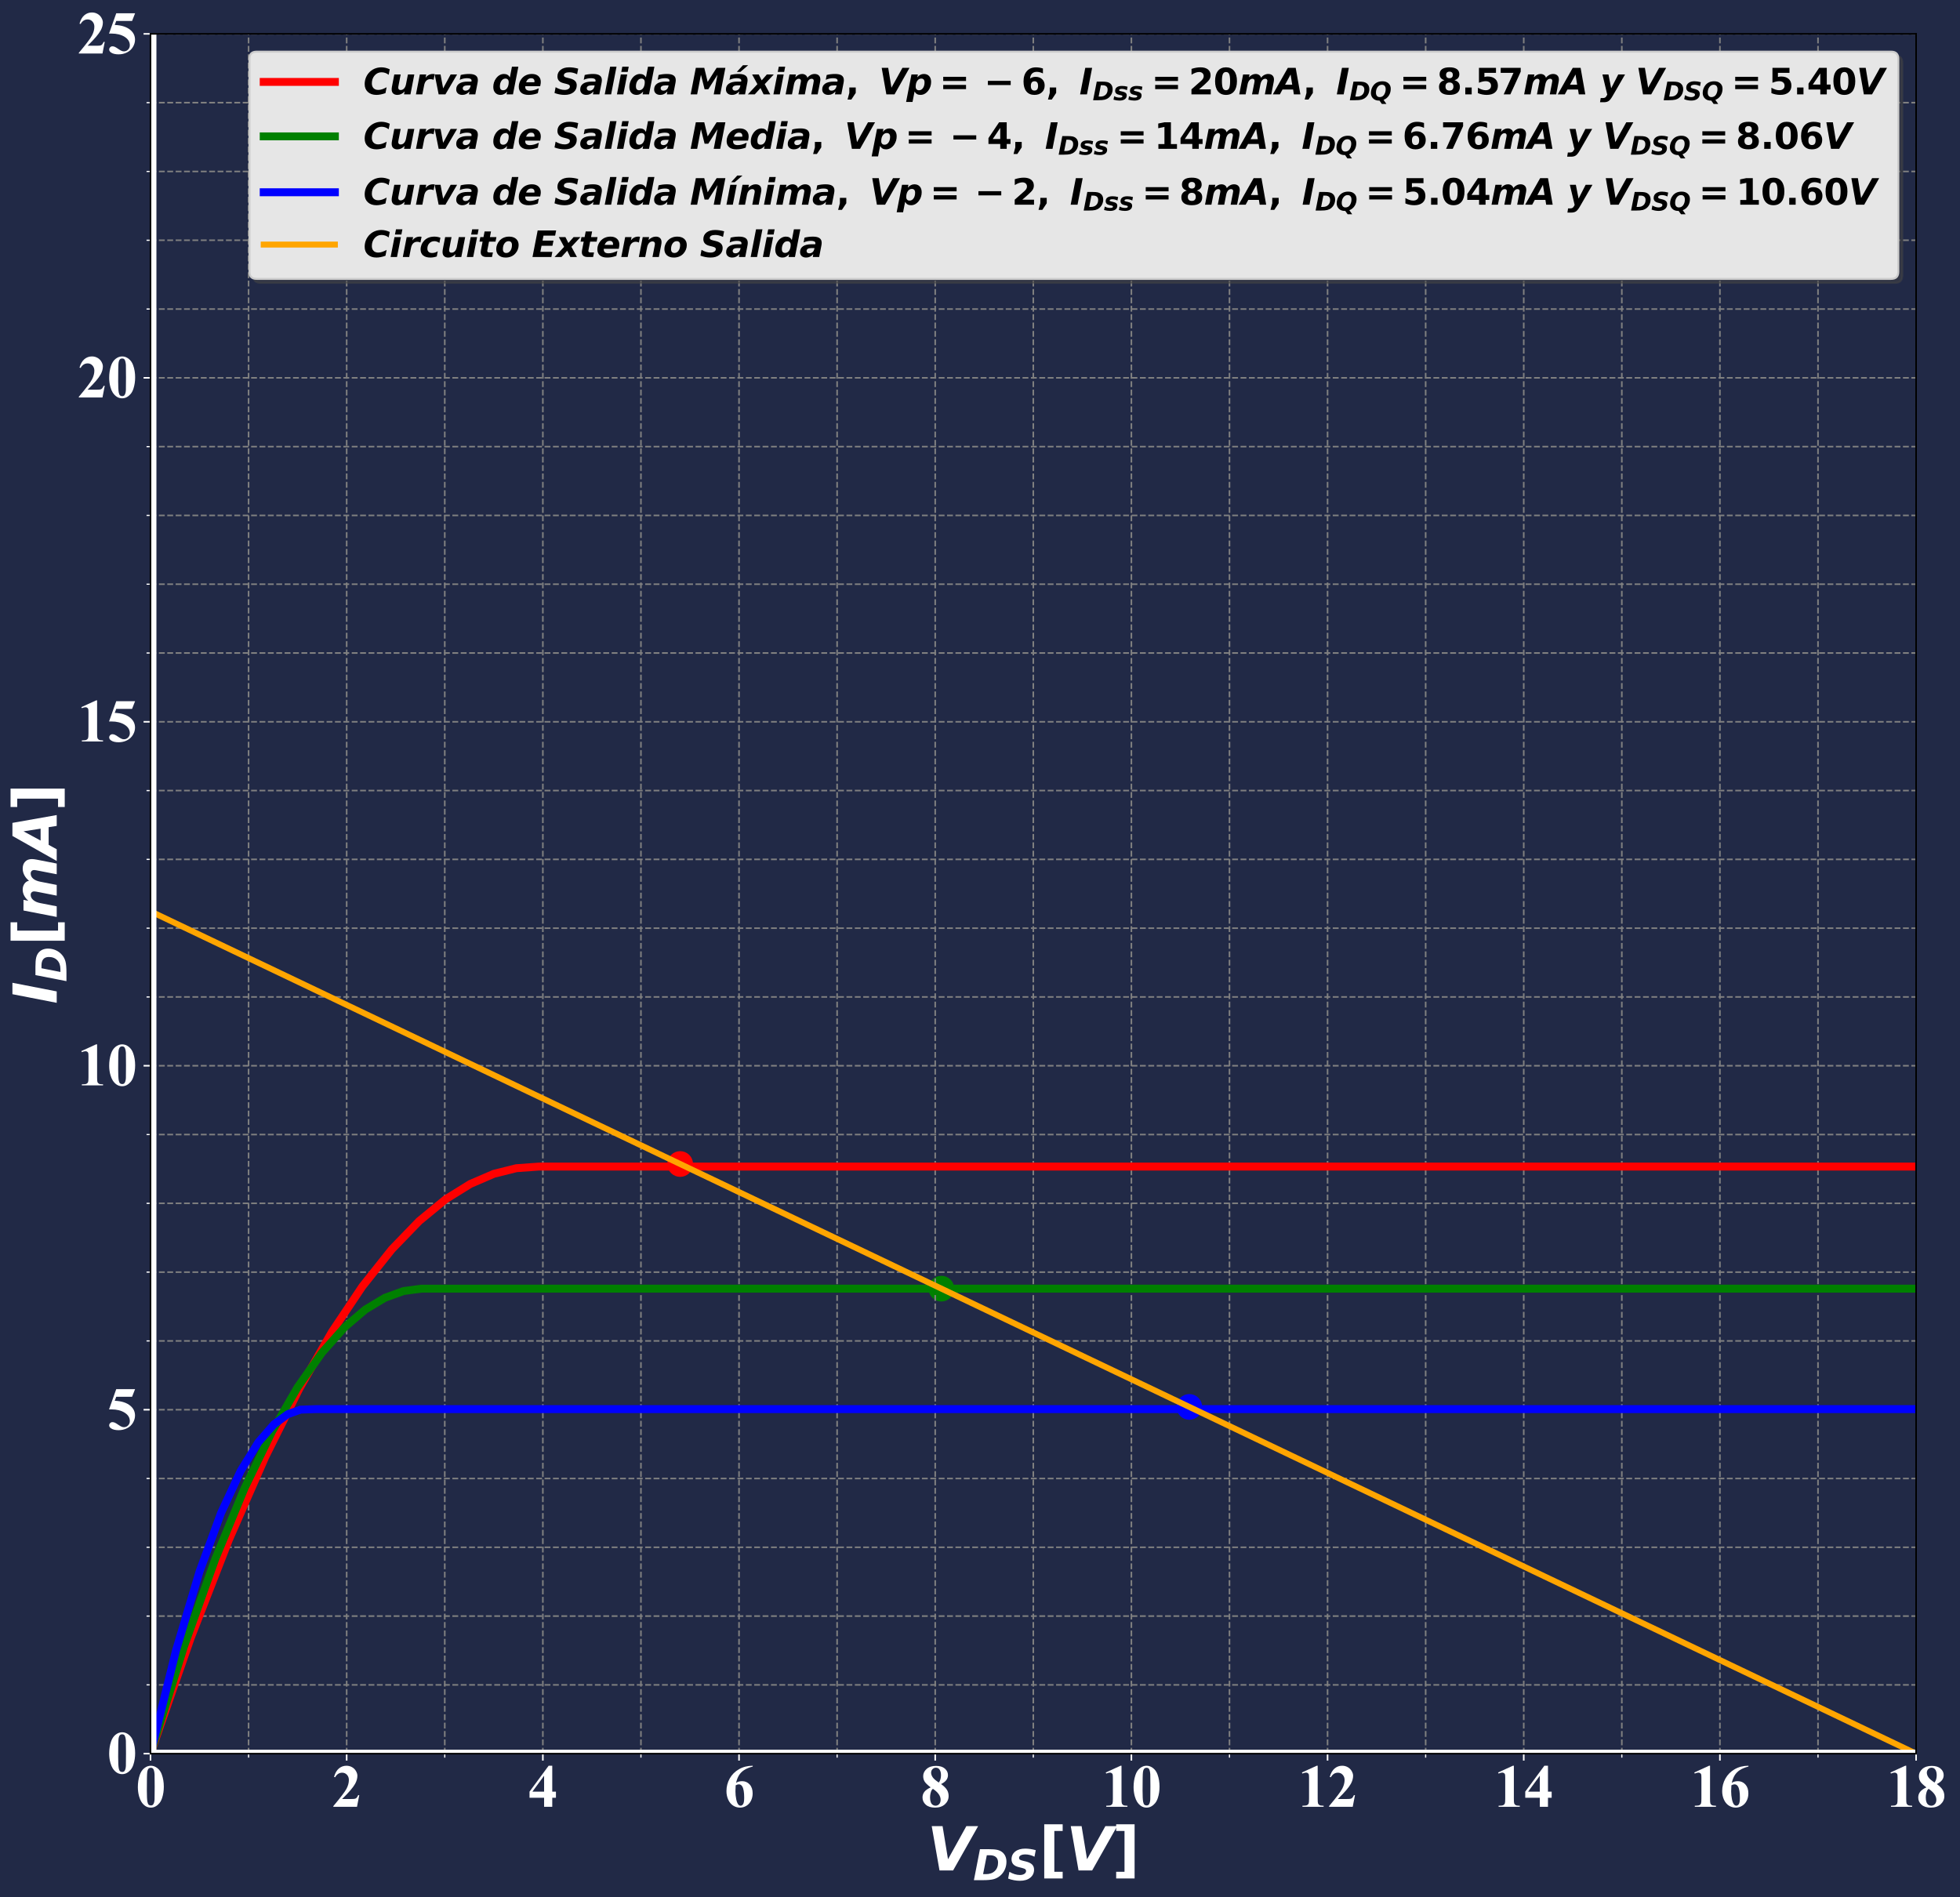 <?xml version="1.0" encoding="utf-8" standalone="no"?>
<!DOCTYPE svg PUBLIC "-//W3C//DTD SVG 1.1//EN"
  "http://www.w3.org/Graphics/SVG/1.1/DTD/svg11.dtd">
<svg height="959.576pt" version="1.1" viewBox="0 0 991.1 959.576" width="991.1pt" xmlns="http://www.w3.org/2000/svg" xmlns:xlink="http://www.w3.org/1999/xlink">
 <defs>
  <style type="text/css">*{stroke-linecap:butt;stroke-linejoin:round;}</style>
 </defs>
 <g id="figure_1">
  <g id="patch_1">
   <path d="M 0 959.576 
L 991.1 959.576 
L 991.1 0 
L 0 0 
z
" style="fill:#212946;"/>
  </g>
  <g id="axes_1">
   <g id="patch_2">
    <path d="M 76.1 886.893 
L 968.9 886.893 
L 968.9 17.133 
L 76.1 17.133 
z
" style="fill:#212946;"/>
   </g>
   <g id="PathCollection_1">
    <defs>
     <path d="M 0 3 
C 0.796 3 1.559 2.684 2.121 2.121 
C 2.684 1.559 3 0.796 3 -0 
C 3 -0.796 2.684 -1.559 2.121 -2.121 
C 1.559 -2.684 0.796 -3 0 -3 
C -0.796 -3 -1.559 -2.684 -2.121 -2.121 
C -2.684 -1.559 -3 -0.796 -3 0 
C -3 0.796 -2.684 1.559 -2.121 2.121 
C -1.559 2.684 -0.796 3 0 3 
z
" id="C0_0_fe4b78146d"/>
    </defs>
    <g clip-path="url(#p6d97022913)">
     <use style="fill:#ff0000;stroke:#ff0000;stroke-width:7;" x="343.937" xlink:href="#C0_0_fe4b78146d" y="588.688"/>
    </g>
    <g clip-path="url(#p6d97022913)">
     <use style="fill:#008000;stroke:#008000;stroke-width:7;" x="476.036" xlink:href="#C0_0_fe4b78146d" y="651.72"/>
    </g>
    <g clip-path="url(#p6d97022913)">
     <use style="fill:#0000ff;stroke:#0000ff;stroke-width:7;" x="601.392" xlink:href="#C0_0_fe4b78146d" y="711.534"/>
    </g>
   </g>
   <g id="matplotlib.axis_1">
    <g id="xtick_1">
     <g id="line2d_1">
      <path clip-path="url(#p6d97022913)" d="M 76.1 886.893 
L 76.1 17.133 
" style="fill:none;stroke:#808080;stroke-dasharray:2.96,1.28;stroke-dashoffset:0;stroke-width:0.8;"/>
     </g>
     <g id="line2d_2">
      <defs>
       <path d="M 0 0 
L 0 3.5 
" id="me040cf7e99" style="stroke:#ffffff;stroke-width:0.8;"/>
      </defs>
      <g>
       <use style="fill:#ffffff;stroke:#ffffff;stroke-width:0.8;" x="76.1" xlink:href="#me040cf7e99" y="886.893"/>
      </g>
     </g>
     <g id="text_1">
      <!-- 0 -->
      <g style="fill:#ffffff;" transform="translate(68.6 913.758)scale(0.3 -0.3)">
       <defs>
        <path d="M 2966 2119 
Q 2966 1484 2788 934 
Q 2681 597 2501 381 
Q 2322 166 2094 39 
Q 1866 -88 1597 -88 
Q 1291 -88 1044 68 
Q 797 225 606 516 
Q 469 728 366 1081 
Q 231 1559 231 2069 
Q 231 2759 425 3338 
Q 584 3816 909 4070 
Q 1234 4325 1597 4325 
Q 1966 4325 2286 4073 
Q 2606 3822 2756 3397 
Q 2966 2813 2966 2119 
z
M 2003 2125 
Q 2003 3238 1991 3422 
Q 1959 3856 1841 4009 
Q 1763 4109 1588 4109 
Q 1453 4109 1375 4034 
Q 1259 3925 1218 3648 
Q 1178 3372 1178 1719 
Q 1178 819 1241 513 
Q 1288 291 1375 216 
Q 1463 141 1606 141 
Q 1763 141 1841 241 
Q 1972 416 1991 781 
L 2003 2125 
z
" id="TimesNewRomanPS-BoldMT-30" transform="scale(0.016)"/>
       </defs>
       <use xlink:href="#TimesNewRomanPS-BoldMT-30"/>
      </g>
     </g>
    </g>
    <g id="xtick_2">
     <g id="line2d_3">
      <path clip-path="url(#p6d97022913)" d="M 175.3 886.893 
L 175.3 17.133 
" style="fill:none;stroke:#808080;stroke-dasharray:2.96,1.28;stroke-dashoffset:0;stroke-width:0.8;"/>
     </g>
     <g id="line2d_4">
      <g>
       <use style="fill:#ffffff;stroke:#ffffff;stroke-width:0.8;" x="175.3" xlink:href="#me040cf7e99" y="886.893"/>
      </g>
     </g>
     <g id="text_2">
      <!-- 2 -->
      <g style="fill:#ffffff;" transform="translate(167.8 913.758)scale(0.3 -0.3)">
       <defs>
        <path d="M 2650 0 
L 156 0 
L 156 69 
Q 1303 1434 1548 1906 
Q 1794 2378 1794 2828 
Q 1794 3156 1591 3373 
Q 1388 3591 1094 3591 
Q 613 3591 347 3109 
L 231 3150 
Q 400 3750 744 4037 
Q 1088 4325 1538 4325 
Q 1859 4325 2125 4175 
Q 2391 4025 2541 3764 
Q 2691 3503 2691 3275 
Q 2691 2859 2459 2431 
Q 2144 1853 1081 819 
L 1997 819 
Q 2334 819 2436 847 
Q 2538 875 2603 942 
Q 2669 1009 2775 1225 
L 2888 1225 
L 2650 0 
z
" id="TimesNewRomanPS-BoldMT-32" transform="scale(0.016)"/>
       </defs>
       <use xlink:href="#TimesNewRomanPS-BoldMT-32"/>
      </g>
     </g>
    </g>
    <g id="xtick_3">
     <g id="line2d_5">
      <path clip-path="url(#p6d97022913)" d="M 274.5 886.893 
L 274.5 17.133 
" style="fill:none;stroke:#808080;stroke-dasharray:2.96,1.28;stroke-dashoffset:0;stroke-width:0.8;"/>
     </g>
     <g id="line2d_6">
      <g>
       <use style="fill:#ffffff;stroke:#ffffff;stroke-width:0.8;" x="274.5" xlink:href="#me040cf7e99" y="886.893"/>
      </g>
     </g>
     <g id="text_3">
      <!-- 4 -->
      <g style="fill:#ffffff;" transform="translate(267 913.758)scale(0.3 -0.3)">
       <defs>
        <path d="M 159 1597 
L 2172 4325 
L 2553 4325 
L 2553 1597 
L 2941 1597 
L 2941 950 
L 2553 950 
L 2553 0 
L 1694 0 
L 1694 950 
L 159 950 
L 159 1597 
z
M 463 1597 
L 1694 1597 
L 1694 3269 
L 463 1597 
z
" id="TimesNewRomanPS-BoldMT-34" transform="scale(0.016)"/>
       </defs>
       <use xlink:href="#TimesNewRomanPS-BoldMT-34"/>
      </g>
     </g>
    </g>
    <g id="xtick_4">
     <g id="line2d_7">
      <path clip-path="url(#p6d97022913)" d="M 373.7 886.893 
L 373.7 17.133 
" style="fill:none;stroke:#808080;stroke-dasharray:2.96,1.28;stroke-dashoffset:0;stroke-width:0.8;"/>
     </g>
     <g id="line2d_8">
      <g>
       <use style="fill:#ffffff;stroke:#ffffff;stroke-width:0.8;" x="373.7" xlink:href="#me040cf7e99" y="886.893"/>
      </g>
     </g>
     <g id="text_4">
      <!-- 6 -->
      <g style="fill:#ffffff;" transform="translate(366.2 913.758)scale(0.3 -0.3)">
       <defs>
        <path d="M 3006 4325 
L 3006 4238 
Q 2441 4094 2098 3867 
Q 1756 3641 1557 3317 
Q 1359 2994 1250 2516 
Q 1388 2609 1478 2638 
Q 1681 2700 1888 2700 
Q 2363 2700 2680 2354 
Q 2997 2009 2997 1413 
Q 2997 994 2825 644 
Q 2653 294 2337 103 
Q 2022 -88 1663 -88 
Q 1272 -88 940 126 
Q 609 341 423 753 
Q 238 1166 238 1650 
Q 238 2363 580 2977 
Q 922 3591 1551 3955 
Q 2181 4319 3006 4325 
z
M 1209 2263 
Q 1184 1831 1184 1631 
Q 1184 1200 1267 797 
Q 1350 394 1494 231 
Q 1597 116 1738 116 
Q 1881 116 1993 283 
Q 2106 450 2106 963 
Q 2106 1825 1897 2153 
Q 1763 2366 1534 2366 
Q 1409 2366 1209 2263 
z
" id="TimesNewRomanPS-BoldMT-36" transform="scale(0.016)"/>
       </defs>
       <use xlink:href="#TimesNewRomanPS-BoldMT-36"/>
      </g>
     </g>
    </g>
    <g id="xtick_5">
     <g id="line2d_9">
      <path clip-path="url(#p6d97022913)" d="M 472.9 886.893 
L 472.9 17.133 
" style="fill:none;stroke:#808080;stroke-dasharray:2.96,1.28;stroke-dashoffset:0;stroke-width:0.8;"/>
     </g>
     <g id="line2d_10">
      <g>
       <use style="fill:#ffffff;stroke:#ffffff;stroke-width:0.8;" x="472.9" xlink:href="#me040cf7e99" y="886.893"/>
      </g>
     </g>
     <g id="text_5">
      <!-- 8 -->
      <g style="fill:#ffffff;" transform="translate(465.4 913.758)scale(0.3 -0.3)">
       <defs>
        <path d="M 2181 2394 
Q 2628 2066 2801 1783 
Q 2975 1500 2975 1134 
Q 2975 622 2589 267 
Q 2203 -88 1541 -88 
Q 913 -88 569 221 
Q 225 531 225 978 
Q 225 1319 423 1575 
Q 622 1831 1084 2044 
Q 581 2428 439 2672 
Q 297 2916 297 3238 
Q 297 3663 658 3986 
Q 1019 4309 1647 4309 
Q 2253 4309 2579 4023 
Q 2906 3738 2906 3338 
Q 2906 3038 2729 2808 
Q 2553 2578 2181 2394 
z
M 1944 2553 
Q 2059 2709 2115 2903 
Q 2172 3097 2172 3328 
Q 2172 3734 1997 3950 
Q 1866 4116 1634 4116 
Q 1425 4116 1278 3964 
Q 1131 3813 1131 3588 
Q 1131 3359 1295 3114 
Q 1459 2869 1944 2553 
z
M 1319 1894 
Q 1222 1806 1181 1734 
Q 1119 1625 1069 1415 
Q 1019 1206 1019 978 
Q 1019 684 1094 486 
Q 1169 288 1308 200 
Q 1447 113 1594 113 
Q 1822 113 1978 280 
Q 2134 447 2134 738 
Q 2134 1344 1319 1894 
z
" id="TimesNewRomanPS-BoldMT-38" transform="scale(0.016)"/>
       </defs>
       <use xlink:href="#TimesNewRomanPS-BoldMT-38"/>
      </g>
     </g>
    </g>
    <g id="xtick_6">
     <g id="line2d_11">
      <path clip-path="url(#p6d97022913)" d="M 572.1 886.893 
L 572.1 17.133 
" style="fill:none;stroke:#808080;stroke-dasharray:2.96,1.28;stroke-dashoffset:0;stroke-width:0.8;"/>
     </g>
     <g id="line2d_12">
      <g>
       <use style="fill:#ffffff;stroke:#ffffff;stroke-width:0.8;" x="572.1" xlink:href="#me040cf7e99" y="886.893"/>
      </g>
     </g>
     <g id="text_6">
      <!-- 10 -->
      <g style="fill:#ffffff;" transform="translate(557.1 913.758)scale(0.3 -0.3)">
       <defs>
        <path d="M 2084 4325 
L 2084 859 
Q 2084 469 2118 361 
Q 2153 253 2262 184 
Q 2372 116 2613 116 
L 2709 116 
L 2709 0 
L 478 0 
L 478 116 
L 591 116 
Q 863 116 978 178 
Q 1094 241 1134 350 
Q 1175 459 1175 859 
L 1175 3056 
Q 1175 3350 1147 3423 
Q 1119 3497 1042 3548 
Q 966 3600 866 3600 
Q 706 3600 478 3500 
L 422 3613 
L 1981 4325 
L 2084 4325 
z
" id="TimesNewRomanPS-BoldMT-31" transform="scale(0.016)"/>
       </defs>
       <use xlink:href="#TimesNewRomanPS-BoldMT-31"/>
       <use x="50" xlink:href="#TimesNewRomanPS-BoldMT-30"/>
      </g>
     </g>
    </g>
    <g id="xtick_7">
     <g id="line2d_13">
      <path clip-path="url(#p6d97022913)" d="M 671.3 886.893 
L 671.3 17.133 
" style="fill:none;stroke:#808080;stroke-dasharray:2.96,1.28;stroke-dashoffset:0;stroke-width:0.8;"/>
     </g>
     <g id="line2d_14">
      <g>
       <use style="fill:#ffffff;stroke:#ffffff;stroke-width:0.8;" x="671.3" xlink:href="#me040cf7e99" y="886.893"/>
      </g>
     </g>
     <g id="text_7">
      <!-- 12 -->
      <g style="fill:#ffffff;" transform="translate(656.3 913.758)scale(0.3 -0.3)">
       <use xlink:href="#TimesNewRomanPS-BoldMT-31"/>
       <use x="50" xlink:href="#TimesNewRomanPS-BoldMT-32"/>
      </g>
     </g>
    </g>
    <g id="xtick_8">
     <g id="line2d_15">
      <path clip-path="url(#p6d97022913)" d="M 770.5 886.893 
L 770.5 17.133 
" style="fill:none;stroke:#808080;stroke-dasharray:2.96,1.28;stroke-dashoffset:0;stroke-width:0.8;"/>
     </g>
     <g id="line2d_16">
      <g>
       <use style="fill:#ffffff;stroke:#ffffff;stroke-width:0.8;" x="770.5" xlink:href="#me040cf7e99" y="886.893"/>
      </g>
     </g>
     <g id="text_8">
      <!-- 14 -->
      <g style="fill:#ffffff;" transform="translate(755.5 913.758)scale(0.3 -0.3)">
       <use xlink:href="#TimesNewRomanPS-BoldMT-31"/>
       <use x="50" xlink:href="#TimesNewRomanPS-BoldMT-34"/>
      </g>
     </g>
    </g>
    <g id="xtick_9">
     <g id="line2d_17">
      <path clip-path="url(#p6d97022913)" d="M 869.7 886.893 
L 869.7 17.133 
" style="fill:none;stroke:#808080;stroke-dasharray:2.96,1.28;stroke-dashoffset:0;stroke-width:0.8;"/>
     </g>
     <g id="line2d_18">
      <g>
       <use style="fill:#ffffff;stroke:#ffffff;stroke-width:0.8;" x="869.7" xlink:href="#me040cf7e99" y="886.893"/>
      </g>
     </g>
     <g id="text_9">
      <!-- 16 -->
      <g style="fill:#ffffff;" transform="translate(854.7 913.758)scale(0.3 -0.3)">
       <use xlink:href="#TimesNewRomanPS-BoldMT-31"/>
       <use x="50" xlink:href="#TimesNewRomanPS-BoldMT-36"/>
      </g>
     </g>
    </g>
    <g id="xtick_10">
     <g id="line2d_19">
      <path clip-path="url(#p6d97022913)" d="M 968.9 886.893 
L 968.9 17.133 
" style="fill:none;stroke:#808080;stroke-dasharray:2.96,1.28;stroke-dashoffset:0;stroke-width:0.8;"/>
     </g>
     <g id="line2d_20">
      <g>
       <use style="fill:#ffffff;stroke:#ffffff;stroke-width:0.8;" x="968.9" xlink:href="#me040cf7e99" y="886.893"/>
      </g>
     </g>
     <g id="text_10">
      <!-- 18 -->
      <g style="fill:#ffffff;" transform="translate(953.9 913.758)scale(0.3 -0.3)">
       <use xlink:href="#TimesNewRomanPS-BoldMT-31"/>
       <use x="50" xlink:href="#TimesNewRomanPS-BoldMT-38"/>
      </g>
     </g>
    </g>
    <g id="xtick_11">
     <g id="line2d_21">
      <path clip-path="url(#p6d97022913)" d="M 125.7 886.893 
L 125.7 17.133 
" style="fill:none;stroke:#808080;stroke-dasharray:2.96,1.28;stroke-dashoffset:0;stroke-width:0.8;"/>
     </g>
     <g id="line2d_22">
      <defs>
       <path d="M 0 0 
L 0 2 
" id="m9c4821f6b9" style="stroke:#ffffff;stroke-width:0.6;"/>
      </defs>
      <g>
       <use style="fill:#ffffff;stroke:#ffffff;stroke-width:0.6;" x="125.7" xlink:href="#m9c4821f6b9" y="886.893"/>
      </g>
     </g>
    </g>
    <g id="xtick_12">
     <g id="line2d_23">
      <path clip-path="url(#p6d97022913)" d="M 224.9 886.893 
L 224.9 17.133 
" style="fill:none;stroke:#808080;stroke-dasharray:2.96,1.28;stroke-dashoffset:0;stroke-width:0.8;"/>
     </g>
     <g id="line2d_24">
      <g>
       <use style="fill:#ffffff;stroke:#ffffff;stroke-width:0.6;" x="224.9" xlink:href="#m9c4821f6b9" y="886.893"/>
      </g>
     </g>
    </g>
    <g id="xtick_13">
     <g id="line2d_25">
      <path clip-path="url(#p6d97022913)" d="M 324.1 886.893 
L 324.1 17.133 
" style="fill:none;stroke:#808080;stroke-dasharray:2.96,1.28;stroke-dashoffset:0;stroke-width:0.8;"/>
     </g>
     <g id="line2d_26">
      <g>
       <use style="fill:#ffffff;stroke:#ffffff;stroke-width:0.6;" x="324.1" xlink:href="#m9c4821f6b9" y="886.893"/>
      </g>
     </g>
    </g>
    <g id="xtick_14">
     <g id="line2d_27">
      <path clip-path="url(#p6d97022913)" d="M 423.3 886.893 
L 423.3 17.133 
" style="fill:none;stroke:#808080;stroke-dasharray:2.96,1.28;stroke-dashoffset:0;stroke-width:0.8;"/>
     </g>
     <g id="line2d_28">
      <g>
       <use style="fill:#ffffff;stroke:#ffffff;stroke-width:0.6;" x="423.3" xlink:href="#m9c4821f6b9" y="886.893"/>
      </g>
     </g>
    </g>
    <g id="xtick_15">
     <g id="line2d_29">
      <path clip-path="url(#p6d97022913)" d="M 522.5 886.893 
L 522.5 17.133 
" style="fill:none;stroke:#808080;stroke-dasharray:2.96,1.28;stroke-dashoffset:0;stroke-width:0.8;"/>
     </g>
     <g id="line2d_30">
      <g>
       <use style="fill:#ffffff;stroke:#ffffff;stroke-width:0.6;" x="522.5" xlink:href="#m9c4821f6b9" y="886.893"/>
      </g>
     </g>
    </g>
    <g id="xtick_16">
     <g id="line2d_31">
      <path clip-path="url(#p6d97022913)" d="M 621.7 886.893 
L 621.7 17.133 
" style="fill:none;stroke:#808080;stroke-dasharray:2.96,1.28;stroke-dashoffset:0;stroke-width:0.8;"/>
     </g>
     <g id="line2d_32">
      <g>
       <use style="fill:#ffffff;stroke:#ffffff;stroke-width:0.6;" x="621.7" xlink:href="#m9c4821f6b9" y="886.893"/>
      </g>
     </g>
    </g>
    <g id="xtick_17">
     <g id="line2d_33">
      <path clip-path="url(#p6d97022913)" d="M 720.9 886.893 
L 720.9 17.133 
" style="fill:none;stroke:#808080;stroke-dasharray:2.96,1.28;stroke-dashoffset:0;stroke-width:0.8;"/>
     </g>
     <g id="line2d_34">
      <g>
       <use style="fill:#ffffff;stroke:#ffffff;stroke-width:0.6;" x="720.9" xlink:href="#m9c4821f6b9" y="886.893"/>
      </g>
     </g>
    </g>
    <g id="xtick_18">
     <g id="line2d_35">
      <path clip-path="url(#p6d97022913)" d="M 820.1 886.893 
L 820.1 17.133 
" style="fill:none;stroke:#808080;stroke-dasharray:2.96,1.28;stroke-dashoffset:0;stroke-width:0.8;"/>
     </g>
     <g id="line2d_36">
      <g>
       <use style="fill:#ffffff;stroke:#ffffff;stroke-width:0.6;" x="820.1" xlink:href="#m9c4821f6b9" y="886.893"/>
      </g>
     </g>
    </g>
    <g id="xtick_19">
     <g id="line2d_37">
      <path clip-path="url(#p6d97022913)" d="M 919.3 886.893 
L 919.3 17.133 
" style="fill:none;stroke:#808080;stroke-dasharray:2.96,1.28;stroke-dashoffset:0;stroke-width:0.8;"/>
     </g>
     <g id="line2d_38">
      <g>
       <use style="fill:#ffffff;stroke:#ffffff;stroke-width:0.6;" x="919.3" xlink:href="#m9c4821f6b9" y="886.893"/>
      </g>
     </g>
    </g>
    <g id="text_11">
     <!-- $V_{DS}[V]$ -->
     <g style="fill:#ffffff;" transform="translate(468.8 945.958)scale(0.3 -0.3)">
      <defs>
       <path d="M 488 4666 
L 1631 4666 
L 2203 1178 
L 4134 4666 
L 5375 4666 
L 2741 0 
L 1306 0 
L 488 4666 
z
" id="DejaVuSans-BoldOblique-56" transform="scale(0.016)"/>
       <path d="M 2075 3756 
L 1516 909 
L 1947 909 
Q 2788 909 3278 1381 
Q 3769 1853 3769 2656 
Q 3769 3200 3448 3478 
Q 3128 3756 2497 3756 
L 2075 3756 
z
M 1044 4666 
L 2309 4666 
Q 3216 4666 3669 4558 
Q 4122 4450 4422 4197 
Q 4725 3944 4878 3583 
Q 5031 3222 5031 2766 
Q 5031 2131 4770 1570 
Q 4509 1009 4038 628 
Q 3625 288 3079 144 
Q 2534 0 1403 0 
L 134 0 
L 1044 4666 
z
" id="DejaVuSans-BoldOblique-44" transform="scale(0.016)"/>
       <path d="M 4256 4519 
L 4063 3531 
Q 3709 3706 3365 3792 
Q 3022 3878 2694 3878 
Q 2244 3878 1992 3737 
Q 1741 3597 1741 3347 
Q 1741 3188 1852 3098 
Q 1963 3009 2309 2925 
L 2803 2803 
Q 3422 2647 3711 2351 
Q 4000 2056 4000 1588 
Q 4000 828 3423 368 
Q 2847 -91 1875 -91 
Q 1422 -91 973 -6 
Q 525 78 97 244 
L 288 1259 
Q 703 1019 1095 900 
Q 1488 781 1869 781 
Q 2281 781 2539 950 
Q 2797 1119 2797 1381 
Q 2797 1553 2681 1648 
Q 2566 1744 2175 1844 
L 1684 1966 
Q 1141 2100 875 2390 
Q 609 2681 609 3144 
Q 609 3872 1167 4311 
Q 1725 4750 2669 4750 
Q 3047 4750 3445 4692 
Q 3844 4634 4256 4519 
z
" id="DejaVuSans-BoldOblique-53" transform="scale(0.016)"/>
       <path d="M 550 4863 
L 2491 4863 
L 2491 4159 
L 1613 4159 
L 1613 -141 
L 2491 -141 
L 2491 -844 
L 550 -844 
L 550 4863 
z
" id="DejaVuSans-Bold-5b" transform="scale(0.016)"/>
       <path d="M 2375 -844 
L 434 -844 
L 434 -141 
L 1313 -141 
L 1313 4159 
L 434 4159 
L 434 4863 
L 2375 4863 
L 2375 -844 
z
" id="DejaVuSans-Bold-5d" transform="scale(0.016)"/>
      </defs>
      <use transform="translate(0 0.016)" xlink:href="#DejaVuSans-BoldOblique-56"/>
      <use transform="translate(77.393 -16.391)scale(0.7)" xlink:href="#DejaVuSans-BoldOblique-44"/>
      <use transform="translate(135.498 -16.391)scale(0.7)" xlink:href="#DejaVuSans-BoldOblique-53"/>
      <use transform="translate(188.647 0.016)" xlink:href="#DejaVuSans-Bold-5b"/>
      <use transform="translate(234.351 0.016)" xlink:href="#DejaVuSans-BoldOblique-56"/>
      <use transform="translate(311.743 0.016)" xlink:href="#DejaVuSans-Bold-5d"/>
     </g>
    </g>
   </g>
   <g id="matplotlib.axis_2">
    <g id="ytick_1">
     <g id="line2d_39">
      <path clip-path="url(#p6d97022913)" d="M 76.1 886.893 
L 968.9 886.893 
" style="fill:none;stroke:#808080;stroke-dasharray:2.96,1.28;stroke-dashoffset:0;stroke-width:0.8;"/>
     </g>
     <g id="line2d_40">
      <defs>
       <path d="M 0 0 
L -3.5 0 
" id="mac67f16674" style="stroke:#ffffff;stroke-width:0.8;"/>
      </defs>
      <g>
       <use style="fill:#ffffff;stroke:#ffffff;stroke-width:0.8;" x="76.1" xlink:href="#mac67f16674" y="886.893"/>
      </g>
     </g>
     <g id="text_12">
      <!-- 0 -->
      <g style="fill:#ffffff;" transform="translate(54.1 896.826)scale(0.3 -0.3)">
       <use xlink:href="#TimesNewRomanPS-BoldMT-30"/>
      </g>
     </g>
    </g>
    <g id="ytick_2">
     <g id="line2d_41">
      <path clip-path="url(#p6d97022913)" d="M 76.1 712.941 
L 968.9 712.941 
" style="fill:none;stroke:#808080;stroke-dasharray:2.96,1.28;stroke-dashoffset:0;stroke-width:0.8;"/>
     </g>
     <g id="line2d_42">
      <g>
       <use style="fill:#ffffff;stroke:#ffffff;stroke-width:0.8;" x="76.1" xlink:href="#mac67f16674" y="712.941"/>
      </g>
     </g>
     <g id="text_13">
      <!-- 5 -->
      <g style="fill:#ffffff;" transform="translate(54.1 722.874)scale(0.3 -0.3)">
       <defs>
        <path d="M 975 4238 
L 2959 4238 
L 2644 3431 
L 975 3431 
L 816 3009 
Q 1894 2969 2475 2472 
Q 2953 2063 2953 1453 
Q 2953 1063 2731 689 
Q 2509 316 2106 114 
Q 1703 -88 1222 -88 
Q 703 -88 425 106 
Q 231 244 231 419 
Q 231 553 332 656 
Q 434 759 569 759 
Q 691 759 816 709 
Q 941 659 1244 447 
Q 1434 316 1572 266 
Q 1669 228 1791 228 
Q 2047 228 2226 415 
Q 2406 603 2406 866 
Q 2406 1416 1856 1759 
Q 1306 2103 469 2103 
Q 384 2103 216 2100 
L 975 4238 
z
" id="TimesNewRomanPS-BoldMT-35" transform="scale(0.016)"/>
       </defs>
       <use xlink:href="#TimesNewRomanPS-BoldMT-35"/>
      </g>
     </g>
    </g>
    <g id="ytick_3">
     <g id="line2d_43">
      <path clip-path="url(#p6d97022913)" d="M 76.1 538.989 
L 968.9 538.989 
" style="fill:none;stroke:#808080;stroke-dasharray:2.96,1.28;stroke-dashoffset:0;stroke-width:0.8;"/>
     </g>
     <g id="line2d_44">
      <g>
       <use style="fill:#ffffff;stroke:#ffffff;stroke-width:0.8;" x="76.1" xlink:href="#mac67f16674" y="538.989"/>
      </g>
     </g>
     <g id="text_14">
      <!-- 10 -->
      <g style="fill:#ffffff;" transform="translate(39.1 548.922)scale(0.3 -0.3)">
       <use xlink:href="#TimesNewRomanPS-BoldMT-31"/>
       <use x="50" xlink:href="#TimesNewRomanPS-BoldMT-30"/>
      </g>
     </g>
    </g>
    <g id="ytick_4">
     <g id="line2d_45">
      <path clip-path="url(#p6d97022913)" d="M 76.1 365.037 
L 968.9 365.037 
" style="fill:none;stroke:#808080;stroke-dasharray:2.96,1.28;stroke-dashoffset:0;stroke-width:0.8;"/>
     </g>
     <g id="line2d_46">
      <g>
       <use style="fill:#ffffff;stroke:#ffffff;stroke-width:0.8;" x="76.1" xlink:href="#mac67f16674" y="365.037"/>
      </g>
     </g>
     <g id="text_15">
      <!-- 15 -->
      <g style="fill:#ffffff;" transform="translate(39.1 374.97)scale(0.3 -0.3)">
       <use xlink:href="#TimesNewRomanPS-BoldMT-31"/>
       <use x="50" xlink:href="#TimesNewRomanPS-BoldMT-35"/>
      </g>
     </g>
    </g>
    <g id="ytick_5">
     <g id="line2d_47">
      <path clip-path="url(#p6d97022913)" d="M 76.1 191.085 
L 968.9 191.085 
" style="fill:none;stroke:#808080;stroke-dasharray:2.96,1.28;stroke-dashoffset:0;stroke-width:0.8;"/>
     </g>
     <g id="line2d_48">
      <g>
       <use style="fill:#ffffff;stroke:#ffffff;stroke-width:0.8;" x="76.1" xlink:href="#mac67f16674" y="191.085"/>
      </g>
     </g>
     <g id="text_16">
      <!-- 20 -->
      <g style="fill:#ffffff;" transform="translate(39.1 201.018)scale(0.3 -0.3)">
       <use xlink:href="#TimesNewRomanPS-BoldMT-32"/>
       <use x="50" xlink:href="#TimesNewRomanPS-BoldMT-30"/>
      </g>
     </g>
    </g>
    <g id="ytick_6">
     <g id="line2d_49">
      <path clip-path="url(#p6d97022913)" d="M 76.1 17.133 
L 968.9 17.133 
" style="fill:none;stroke:#808080;stroke-dasharray:2.96,1.28;stroke-dashoffset:0;stroke-width:0.8;"/>
     </g>
     <g id="line2d_50">
      <g>
       <use style="fill:#ffffff;stroke:#ffffff;stroke-width:0.8;" x="76.1" xlink:href="#mac67f16674" y="17.133"/>
      </g>
     </g>
     <g id="text_17">
      <!-- 25 -->
      <g style="fill:#ffffff;" transform="translate(39.1 27.066)scale(0.3 -0.3)">
       <use xlink:href="#TimesNewRomanPS-BoldMT-32"/>
       <use x="50" xlink:href="#TimesNewRomanPS-BoldMT-35"/>
      </g>
     </g>
    </g>
    <g id="ytick_7">
     <g id="line2d_51">
      <path clip-path="url(#p6d97022913)" d="M 76.1 852.102 
L 968.9 852.102 
" style="fill:none;stroke:#808080;stroke-dasharray:2.96,1.28;stroke-dashoffset:0;stroke-width:0.8;"/>
     </g>
     <g id="line2d_52">
      <defs>
       <path d="M 0 0 
L -2 0 
" id="m0a3208fd41" style="stroke:#ffffff;stroke-width:0.6;"/>
      </defs>
      <g>
       <use style="fill:#ffffff;stroke:#ffffff;stroke-width:0.6;" x="76.1" xlink:href="#m0a3208fd41" y="852.102"/>
      </g>
     </g>
    </g>
    <g id="ytick_8">
     <g id="line2d_53">
      <path clip-path="url(#p6d97022913)" d="M 76.1 817.312 
L 968.9 817.312 
" style="fill:none;stroke:#808080;stroke-dasharray:2.96,1.28;stroke-dashoffset:0;stroke-width:0.8;"/>
     </g>
     <g id="line2d_54">
      <g>
       <use style="fill:#ffffff;stroke:#ffffff;stroke-width:0.6;" x="76.1" xlink:href="#m0a3208fd41" y="817.312"/>
      </g>
     </g>
    </g>
    <g id="ytick_9">
     <g id="line2d_55">
      <path clip-path="url(#p6d97022913)" d="M 76.1 782.522 
L 968.9 782.522 
" style="fill:none;stroke:#808080;stroke-dasharray:2.96,1.28;stroke-dashoffset:0;stroke-width:0.8;"/>
     </g>
     <g id="line2d_56">
      <g>
       <use style="fill:#ffffff;stroke:#ffffff;stroke-width:0.6;" x="76.1" xlink:href="#m0a3208fd41" y="782.522"/>
      </g>
     </g>
    </g>
    <g id="ytick_10">
     <g id="line2d_57">
      <path clip-path="url(#p6d97022913)" d="M 76.1 747.731 
L 968.9 747.731 
" style="fill:none;stroke:#808080;stroke-dasharray:2.96,1.28;stroke-dashoffset:0;stroke-width:0.8;"/>
     </g>
     <g id="line2d_58">
      <g>
       <use style="fill:#ffffff;stroke:#ffffff;stroke-width:0.6;" x="76.1" xlink:href="#m0a3208fd41" y="747.731"/>
      </g>
     </g>
    </g>
    <g id="ytick_11">
     <g id="line2d_59">
      <path clip-path="url(#p6d97022913)" d="M 76.1 678.15 
L 968.9 678.15 
" style="fill:none;stroke:#808080;stroke-dasharray:2.96,1.28;stroke-dashoffset:0;stroke-width:0.8;"/>
     </g>
     <g id="line2d_60">
      <g>
       <use style="fill:#ffffff;stroke:#ffffff;stroke-width:0.6;" x="76.1" xlink:href="#m0a3208fd41" y="678.15"/>
      </g>
     </g>
    </g>
    <g id="ytick_12">
     <g id="line2d_61">
      <path clip-path="url(#p6d97022913)" d="M 76.1 643.36 
L 968.9 643.36 
" style="fill:none;stroke:#808080;stroke-dasharray:2.96,1.28;stroke-dashoffset:0;stroke-width:0.8;"/>
     </g>
     <g id="line2d_62">
      <g>
       <use style="fill:#ffffff;stroke:#ffffff;stroke-width:0.6;" x="76.1" xlink:href="#m0a3208fd41" y="643.36"/>
      </g>
     </g>
    </g>
    <g id="ytick_13">
     <g id="line2d_63">
      <path clip-path="url(#p6d97022913)" d="M 76.1 608.57 
L 968.9 608.57 
" style="fill:none;stroke:#808080;stroke-dasharray:2.96,1.28;stroke-dashoffset:0;stroke-width:0.8;"/>
     </g>
     <g id="line2d_64">
      <g>
       <use style="fill:#ffffff;stroke:#ffffff;stroke-width:0.6;" x="76.1" xlink:href="#m0a3208fd41" y="608.57"/>
      </g>
     </g>
    </g>
    <g id="ytick_14">
     <g id="line2d_65">
      <path clip-path="url(#p6d97022913)" d="M 76.1 573.779 
L 968.9 573.779 
" style="fill:none;stroke:#808080;stroke-dasharray:2.96,1.28;stroke-dashoffset:0;stroke-width:0.8;"/>
     </g>
     <g id="line2d_66">
      <g>
       <use style="fill:#ffffff;stroke:#ffffff;stroke-width:0.6;" x="76.1" xlink:href="#m0a3208fd41" y="573.779"/>
      </g>
     </g>
    </g>
    <g id="ytick_15">
     <g id="line2d_67">
      <path clip-path="url(#p6d97022913)" d="M 76.1 504.198 
L 968.9 504.198 
" style="fill:none;stroke:#808080;stroke-dasharray:2.96,1.28;stroke-dashoffset:0;stroke-width:0.8;"/>
     </g>
     <g id="line2d_68">
      <g>
       <use style="fill:#ffffff;stroke:#ffffff;stroke-width:0.6;" x="76.1" xlink:href="#m0a3208fd41" y="504.198"/>
      </g>
     </g>
    </g>
    <g id="ytick_16">
     <g id="line2d_69">
      <path clip-path="url(#p6d97022913)" d="M 76.1 469.408 
L 968.9 469.408 
" style="fill:none;stroke:#808080;stroke-dasharray:2.96,1.28;stroke-dashoffset:0;stroke-width:0.8;"/>
     </g>
     <g id="line2d_70">
      <g>
       <use style="fill:#ffffff;stroke:#ffffff;stroke-width:0.6;" x="76.1" xlink:href="#m0a3208fd41" y="469.408"/>
      </g>
     </g>
    </g>
    <g id="ytick_17">
     <g id="line2d_71">
      <path clip-path="url(#p6d97022913)" d="M 76.1 434.618 
L 968.9 434.618 
" style="fill:none;stroke:#808080;stroke-dasharray:2.96,1.28;stroke-dashoffset:0;stroke-width:0.8;"/>
     </g>
     <g id="line2d_72">
      <g>
       <use style="fill:#ffffff;stroke:#ffffff;stroke-width:0.6;" x="76.1" xlink:href="#m0a3208fd41" y="434.618"/>
      </g>
     </g>
    </g>
    <g id="ytick_18">
     <g id="line2d_73">
      <path clip-path="url(#p6d97022913)" d="M 76.1 399.827 
L 968.9 399.827 
" style="fill:none;stroke:#808080;stroke-dasharray:2.96,1.28;stroke-dashoffset:0;stroke-width:0.8;"/>
     </g>
     <g id="line2d_74">
      <g>
       <use style="fill:#ffffff;stroke:#ffffff;stroke-width:0.6;" x="76.1" xlink:href="#m0a3208fd41" y="399.827"/>
      </g>
     </g>
    </g>
    <g id="ytick_19">
     <g id="line2d_75">
      <path clip-path="url(#p6d97022913)" d="M 76.1 330.246 
L 968.9 330.246 
" style="fill:none;stroke:#808080;stroke-dasharray:2.96,1.28;stroke-dashoffset:0;stroke-width:0.8;"/>
     </g>
     <g id="line2d_76">
      <g>
       <use style="fill:#ffffff;stroke:#ffffff;stroke-width:0.6;" x="76.1" xlink:href="#m0a3208fd41" y="330.246"/>
      </g>
     </g>
    </g>
    <g id="ytick_20">
     <g id="line2d_77">
      <path clip-path="url(#p6d97022913)" d="M 76.1 295.456 
L 968.9 295.456 
" style="fill:none;stroke:#808080;stroke-dasharray:2.96,1.28;stroke-dashoffset:0;stroke-width:0.8;"/>
     </g>
     <g id="line2d_78">
      <g>
       <use style="fill:#ffffff;stroke:#ffffff;stroke-width:0.6;" x="76.1" xlink:href="#m0a3208fd41" y="295.456"/>
      </g>
     </g>
    </g>
    <g id="ytick_21">
     <g id="line2d_79">
      <path clip-path="url(#p6d97022913)" d="M 76.1 260.666 
L 968.9 260.666 
" style="fill:none;stroke:#808080;stroke-dasharray:2.96,1.28;stroke-dashoffset:0;stroke-width:0.8;"/>
     </g>
     <g id="line2d_80">
      <g>
       <use style="fill:#ffffff;stroke:#ffffff;stroke-width:0.6;" x="76.1" xlink:href="#m0a3208fd41" y="260.666"/>
      </g>
     </g>
    </g>
    <g id="ytick_22">
     <g id="line2d_81">
      <path clip-path="url(#p6d97022913)" d="M 76.1 225.875 
L 968.9 225.875 
" style="fill:none;stroke:#808080;stroke-dasharray:2.96,1.28;stroke-dashoffset:0;stroke-width:0.8;"/>
     </g>
     <g id="line2d_82">
      <g>
       <use style="fill:#ffffff;stroke:#ffffff;stroke-width:0.6;" x="76.1" xlink:href="#m0a3208fd41" y="225.875"/>
      </g>
     </g>
    </g>
    <g id="ytick_23">
     <g id="line2d_83">
      <path clip-path="url(#p6d97022913)" d="M 76.1 156.294 
L 968.9 156.294 
" style="fill:none;stroke:#808080;stroke-dasharray:2.96,1.28;stroke-dashoffset:0;stroke-width:0.8;"/>
     </g>
     <g id="line2d_84">
      <g>
       <use style="fill:#ffffff;stroke:#ffffff;stroke-width:0.6;" x="76.1" xlink:href="#m0a3208fd41" y="156.294"/>
      </g>
     </g>
    </g>
    <g id="ytick_24">
     <g id="line2d_85">
      <path clip-path="url(#p6d97022913)" d="M 76.1 121.504 
L 968.9 121.504 
" style="fill:none;stroke:#808080;stroke-dasharray:2.96,1.28;stroke-dashoffset:0;stroke-width:0.8;"/>
     </g>
     <g id="line2d_86">
      <g>
       <use style="fill:#ffffff;stroke:#ffffff;stroke-width:0.6;" x="76.1" xlink:href="#m0a3208fd41" y="121.504"/>
      </g>
     </g>
    </g>
    <g id="ytick_25">
     <g id="line2d_87">
      <path clip-path="url(#p6d97022913)" d="M 76.1 86.714 
L 968.9 86.714 
" style="fill:none;stroke:#808080;stroke-dasharray:2.96,1.28;stroke-dashoffset:0;stroke-width:0.8;"/>
     </g>
     <g id="line2d_88">
      <g>
       <use style="fill:#ffffff;stroke:#ffffff;stroke-width:0.6;" x="76.1" xlink:href="#m0a3208fd41" y="86.714"/>
      </g>
     </g>
    </g>
    <g id="ytick_26">
     <g id="line2d_89">
      <path clip-path="url(#p6d97022913)" d="M 76.1 51.923 
L 968.9 51.923 
" style="fill:none;stroke:#808080;stroke-dasharray:2.96,1.28;stroke-dashoffset:0;stroke-width:0.8;"/>
     </g>
     <g id="line2d_90">
      <g>
       <use style="fill:#ffffff;stroke:#ffffff;stroke-width:0.6;" x="76.1" xlink:href="#m0a3208fd41" y="51.923"/>
      </g>
     </g>
    </g>
    <g id="text_18">
     <!-- $I_D[mA]$ -->
     <g style="fill:#ffffff;" transform="translate(28.683 507.813)rotate(-90)scale(0.3 -0.3)">
      <defs>
       <path d="M 1044 4666 
L 2247 4666 
L 1338 0 
L 134 0 
L 1044 4666 
z
" id="DejaVuSans-BoldOblique-49" transform="scale(0.016)"/>
       <path d="M 4013 2919 
Q 4272 3241 4601 3412 
Q 4931 3584 5288 3584 
Q 5756 3584 6026 3326 
Q 6297 3069 6297 2619 
Q 6297 2525 6283 2404 
Q 6269 2284 6241 2131 
L 5825 0 
L 4697 0 
L 5050 1825 
L 5059 1872 
Q 5141 2259 5141 2369 
Q 5141 2541 5042 2641 
Q 4944 2741 4775 2741 
Q 4453 2741 4229 2477 
Q 4006 2213 3909 1722 
L 3572 0 
L 2444 0 
L 2803 1825 
Q 2850 2059 2869 2179 
Q 2888 2300 2888 2369 
Q 2888 2544 2791 2642 
Q 2694 2741 2522 2741 
Q 2213 2741 1980 2467 
Q 1747 2194 1656 1722 
L 1319 0 
L 197 0 
L 878 3500 
L 2003 3500 
L 1900 2988 
Q 2163 3284 2459 3434 
Q 2756 3584 3078 3584 
Q 3441 3584 3700 3398 
Q 3959 3213 4013 2919 
z
" id="DejaVuSans-BoldOblique-6d" transform="scale(0.016)"/>
       <path d="M 3144 850 
L 1281 850 
L 819 0 
L -416 0 
L 2222 4666 
L 3597 4666 
L 4422 0 
L 3278 0 
L 3144 850 
z
M 1734 1697 
L 2988 1697 
L 2706 3494 
L 1734 1697 
z
" id="DejaVuSans-BoldOblique-41" transform="scale(0.016)"/>
      </defs>
      <use transform="translate(0 0.016)" xlink:href="#DejaVuSans-BoldOblique-49"/>
      <use transform="translate(37.207 -16.391)scale(0.7)" xlink:href="#DejaVuSans-BoldOblique-44"/>
      <use transform="translate(98.047 0.016)" xlink:href="#DejaVuSans-Bold-5b"/>
      <use transform="translate(143.75 0.016)" xlink:href="#DejaVuSans-BoldOblique-6d"/>
      <use transform="translate(247.949 0.016)" xlink:href="#DejaVuSans-BoldOblique-41"/>
      <use transform="translate(325.342 0.016)" xlink:href="#DejaVuSans-Bold-5d"/>
     </g>
    </g>
   </g>
   <g id="line2d_91">
    <path clip-path="url(#p6d97022913)" d="M 76.1 886.893 
L 96.436 828.372 
L 115.78 778.641 
L 134.132 736.815 
L 151.492 702.056 
L 167.86 673.566 
L 183.236 650.595 
L 198.116 631.866 
L 212.004 617.495 
L 225.396 606.484 
L 237.796 598.782 
L 249.7 593.647 
L 261.108 590.803 
L 272.516 589.983 
L 968.9 589.983 
L 968.9 589.983 
" style="fill:none;stroke:#ff0000;stroke-linecap:square;stroke-width:4;"/>
   </g>
   <g id="line2d_92">
    <path clip-path="url(#p6d97022913)" d="M 76.1 886.893 
L 92.964 832.876 
L 108.836 788.466 
L 123.716 752.494 
L 137.604 723.864 
L 150.5 701.553 
L 162.9 683.981 
L 174.308 671.176 
L 184.724 662.297 
L 194.644 656.337 
L 204.068 652.931 
L 212.996 651.731 
L 269.54 651.72 
L 968.9 651.72 
L 968.9 651.72 
" style="fill:none;stroke:#008000;stroke-linecap:square;stroke-width:4;"/>
   </g>
   <g id="line2d_93">
    <path clip-path="url(#p6d97022913)" d="M 76.1 886.893 
L 88.996 834.765 
L 100.9 794.812 
L 111.812 765.096 
L 121.732 743.828 
L 130.66 729.379 
L 138.596 720.274 
L 145.54 715.2 
L 151.988 712.909 
L 159.924 712.639 
L 968.9 712.639 
L 968.9 712.639 
" style="fill:none;stroke:#0000ff;stroke-linecap:square;stroke-width:4;"/>
   </g>
   <g id="line2d_94">
    <path clip-path="url(#p6d97022913)" d="M 76.1 460.888 
L 123.089 483.309 
L 170.079 505.731 
L 217.068 528.152 
L 264.058 550.573 
L 311.047 572.994 
L 358.037 595.416 
L 405.026 617.837 
L 452.016 640.258 
L 499.005 662.68 
L 545.995 685.101 
L 592.984 707.522 
L 639.974 729.944 
L 686.963 752.365 
L 733.953 774.786 
L 780.942 797.208 
L 827.932 819.629 
L 874.921 842.05 
L 921.911 864.472 
L 968.9 886.893 
" style="fill:none;stroke:#ffa500;stroke-linecap:square;stroke-width:3;"/>
   </g>
   <g id="line2d_95">
    <path clip-path="url(#p6d97022913)" d="M 76.1 886.893 
L 968.9 886.893 
" style="fill:none;stroke:#ffffff;stroke-linecap:square;stroke-width:4;"/>
   </g>
   <g id="line2d_96">
    <path clip-path="url(#p6d97022913)" d="M 76.1 886.893 
L 76.1 17.133 
" style="fill:none;stroke:#ffffff;stroke-linecap:square;stroke-width:6;"/>
   </g>
   <g id="patch_3">
    <path d="M 76.1 886.893 
L 76.1 17.133 
" style="fill:none;stroke:#000000;stroke-linecap:square;stroke-linejoin:miter;stroke-width:0.8;"/>
   </g>
   <g id="patch_4">
    <path d="M 968.9 886.893 
L 968.9 17.133 
" style="fill:none;stroke:#000000;stroke-linecap:square;stroke-linejoin:miter;stroke-width:0.8;"/>
   </g>
   <g id="patch_5">
    <path d="M 76.1 886.893 
L 968.9 886.893 
" style="fill:none;stroke:#000000;stroke-linecap:square;stroke-linejoin:miter;stroke-width:0.8;"/>
   </g>
   <g id="patch_6">
    <path d="M 76.1 17.133 
L 968.9 17.133 
" style="fill:none;stroke:#000000;stroke-linecap:square;stroke-linejoin:miter;stroke-width:0.8;"/>
   </g>
   <g id="legend_1">
    <g id="patch_7">
     <path d="M 131.74 143.043 
L 958.3 143.043 
Q 961.9 143.043 961.9 139.443 
L 961.9 31.733 
Q 961.9 28.133 958.3 28.133 
L 131.74 28.133 
Q 128.14 28.133 128.14 31.733 
L 128.14 139.443 
Q 128.14 143.043 131.74 143.043 
z
" style="fill:#454545;opacity:0.5;stroke:#454545;stroke-linejoin:miter;"/>
    </g>
    <g id="patch_8">
     <path d="M 129.74 141.043 
L 956.3 141.043 
Q 959.9 141.043 959.9 137.443 
L 959.9 29.733 
Q 959.9 26.133 956.3 26.133 
L 129.74 26.133 
Q 126.14 26.133 126.14 29.733 
L 126.14 137.443 
Q 126.14 141.043 129.74 141.043 
z
" style="fill:#e6e6e6;stroke:#cccccc;stroke-linejoin:miter;"/>
    </g>
    <g id="line2d_97">
     <path d="M 133.34 41.433 
L 169.34 41.433 
" style="fill:none;stroke:#ff0000;stroke-linecap:square;stroke-width:4;"/>
    </g>
    <g id="line2d_98"/>
    <g id="text_19">
     <!-- $Curva\ de\ Salida\ Máxima,\ Vp=-6,\ I_{Dss}=20mA,\ I_{DQ}=8.57mA\ y\ V_{DSQ}=5.40V$ -->
     <g transform="translate(183.74 47.733)scale(0.18 -0.18)">
      <defs>
       <path d="M 3878 219 
Q 3447 66 3050 -12 
Q 2653 -91 2297 -91 
Q 1356 -91 793 425 
Q 231 941 231 1791 
Q 231 2350 409 2845 
Q 588 3341 934 3750 
Q 1344 4231 1920 4490 
Q 2497 4750 3163 4750 
Q 3525 4750 3890 4664 
Q 4256 4578 4634 4403 
L 4441 3438 
Q 4141 3666 3837 3772 
Q 3534 3878 3188 3878 
Q 2466 3878 1978 3322 
Q 1491 2766 1491 1931 
Q 1491 1394 1791 1087 
Q 2091 781 2619 781 
Q 2934 781 3289 895 
Q 3644 1009 4084 1253 
L 3878 219 
z
" id="DejaVuSans-BoldOblique-43" transform="scale(0.016)"/>
       <path d="M 434 1363 
L 844 3500 
L 1966 3500 
L 1613 1678 
Q 1575 1500 1556 1375 
Q 1538 1250 1538 1178 
Q 1538 981 1647 872 
Q 1756 763 1959 763 
Q 2306 763 2556 1031 
Q 2806 1300 2900 1778 
L 3238 3500 
L 4359 3500 
L 3681 0 
L 2553 0 
L 2656 513 
Q 2369 209 2053 59 
Q 1738 -91 1388 -91 
Q 909 -91 646 162 
Q 384 416 384 878 
Q 384 988 396 1109 
Q 409 1231 434 1363 
z
" id="DejaVuSans-BoldOblique-75" transform="scale(0.016)"/>
       <path d="M 3291 2547 
Q 3175 2613 3034 2647 
Q 2894 2681 2731 2681 
Q 2303 2681 2020 2406 
Q 1738 2131 1638 1613 
L 1319 0 
L 197 0 
L 878 3500 
L 2003 3500 
L 1881 2900 
Q 2103 3231 2436 3407 
Q 2769 3584 3175 3584 
Q 3234 3584 3309 3578 
Q 3384 3572 3488 3559 
L 3291 2547 
z
" id="DejaVuSans-BoldOblique-72" transform="scale(0.016)"/>
       <path d="M 403 3500 
L 1434 3500 
L 1888 1056 
L 3206 3500 
L 4341 3500 
L 2284 0 
L 1100 0 
L 403 3500 
z
" id="DejaVuSans-BoldOblique-76" transform="scale(0.016)"/>
       <path d="M 2106 1575 
Q 1688 1575 1473 1445 
Q 1259 1316 1259 1063 
Q 1259 872 1386 762 
Q 1513 653 1734 653 
Q 2078 653 2309 861 
Q 2541 1069 2619 1447 
L 2644 1575 
L 2106 1575 
z
M 3853 1997 
L 3463 0 
L 2344 0 
L 2438 519 
Q 2163 206 1856 57 
Q 1550 -91 1191 -91 
Q 694 -91 401 167 
Q 109 425 109 863 
Q 109 1531 626 1886 
Q 1144 2241 2119 2241 
L 2778 2241 
L 2791 2328 
Q 2800 2372 2801 2390 
Q 2803 2409 2803 2425 
Q 2803 2631 2608 2736 
Q 2413 2841 2028 2841 
Q 1681 2841 1356 2769 
Q 1031 2697 728 2553 
L 897 3406 
Q 1247 3494 1614 3539 
Q 1981 3584 2375 3584 
Q 3153 3584 3531 3317 
Q 3909 3050 3909 2503 
Q 3909 2397 3895 2270 
Q 3881 2144 3853 1997 
z
" id="DejaVuSans-BoldOblique-61" transform="scale(0.016)"/>
       <path d="M 1966 722 
Q 2397 722 2667 1119 
Q 2938 1516 2938 2156 
Q 2938 2447 2786 2609 
Q 2634 2772 2363 2772 
Q 1938 2772 1663 2380 
Q 1388 1988 1388 1375 
Q 1388 1056 1536 889 
Q 1684 722 1966 722 
z
M 3144 2988 
L 3506 4863 
L 4634 4863 
L 3688 0 
L 2559 0 
L 2663 506 
Q 2406 200 2125 54 
Q 1844 -91 1509 -91 
Q 919 -91 575 284 
Q 231 659 231 1306 
Q 231 1709 351 2090 
Q 472 2472 697 2784 
Q 981 3178 1339 3381 
Q 1697 3584 2106 3584 
Q 2466 3584 2717 3439 
Q 2969 3294 3144 2988 
z
" id="DejaVuSans-BoldOblique-64" transform="scale(0.016)"/>
       <path d="M 4025 1619 
L 3988 1441 
L 1369 1441 
Q 1369 1422 1366 1386 
Q 1363 1350 1363 1331 
Q 1363 991 1567 822 
Q 1772 653 2181 653 
Q 2534 653 2926 759 
Q 3319 866 3750 1075 
L 3578 206 
Q 3169 56 2764 -17 
Q 2359 -91 1941 -91 
Q 1122 -91 676 287 
Q 231 666 231 1356 
Q 231 1756 373 2132 
Q 516 2509 788 2822 
Q 1109 3197 1557 3390 
Q 2006 3584 2553 3584 
Q 3263 3584 3680 3206 
Q 4097 2828 4097 2188 
Q 4097 2063 4080 1923 
Q 4063 1784 4025 1619 
z
M 2969 2131 
Q 2978 2172 2983 2214 
Q 2988 2256 2988 2297 
Q 2988 2547 2838 2694 
Q 2688 2841 2431 2841 
Q 2103 2841 1873 2661 
Q 1644 2481 1522 2131 
L 2969 2131 
z
" id="DejaVuSans-BoldOblique-65" transform="scale(0.016)"/>
       <path d="M 1141 4863 
L 2266 4863 
L 1319 0 
L 197 0 
L 1141 4863 
z
" id="DejaVuSans-BoldOblique-6c" transform="scale(0.016)"/>
       <path d="M 878 3500 
L 2003 3500 
L 1319 0 
L 197 0 
L 878 3500 
z
M 1141 4863 
L 2266 4863 
L 2088 3950 
L 959 3950 
L 1141 4863 
z
" id="DejaVuSans-BoldOblique-69" transform="scale(0.016)"/>
       <path d="M 1044 4666 
L 2522 4666 
L 3122 2188 
L 4697 4666 
L 6234 4666 
L 5325 0 
L 4184 0 
L 4850 3444 
L 3231 897 
L 2584 897 
L 1941 3444 
L 1275 0 
L 134 0 
L 1044 4666 
z
" id="DejaVuSans-BoldOblique-4d" transform="scale(0.016)"/>
       <path d="M 2106 1575 
Q 1688 1575 1473 1445 
Q 1259 1316 1259 1063 
Q 1259 872 1386 762 
Q 1513 653 1734 653 
Q 2078 653 2309 861 
Q 2541 1069 2619 1447 
L 2644 1575 
L 2106 1575 
z
M 3853 1997 
L 3463 0 
L 2344 0 
L 2438 519 
Q 2163 206 1856 57 
Q 1550 -91 1191 -91 
Q 694 -91 401 167 
Q 109 425 109 863 
Q 109 1531 626 1886 
Q 1144 2241 2119 2241 
L 2778 2241 
L 2791 2328 
Q 2800 2372 2801 2390 
Q 2803 2409 2803 2425 
Q 2803 2631 2608 2736 
Q 2413 2841 2028 2841 
Q 1681 2841 1356 2769 
Q 1031 2697 728 2553 
L 897 3406 
Q 1247 3494 1614 3539 
Q 1981 3584 2375 3584 
Q 3153 3584 3531 3317 
Q 3909 3050 3909 2503 
Q 3909 2397 3895 2270 
Q 3881 2144 3853 1997 
z
M 3097 5119 
L 4013 5119 
L 2644 3944 
L 2016 3944 
L 3097 5119 
z
" id="DejaVuSans-BoldOblique-e1" transform="scale(0.016)"/>
       <path d="M 1416 1791 
L 488 3500 
L 1650 3500 
L 2169 2463 
L 3078 3500 
L 4294 3500 
L 2700 1797 
L 3675 0 
L 2509 0 
L 1959 1106 
L 953 0 
L -263 0 
L 1416 1791 
z
" id="DejaVuSans-BoldOblique-78" transform="scale(0.016)"/>
       <path d="M 653 1209 
L 1778 1209 
L 1778 256 
L 1006 -909 
L 341 -909 
L 653 256 
L 653 1209 
z
" id="DejaVuSans-Bold-2c" transform="scale(0.016)"/>
       <path d="M 1422 506 
L 1063 -1331 
L -63 -1331 
L 878 3500 
L 2003 3500 
L 1900 2988 
Q 2156 3294 2437 3439 
Q 2719 3584 3053 3584 
Q 3644 3584 3987 3209 
Q 4331 2834 4331 2188 
Q 4331 1784 4211 1403 
Q 4091 1022 3866 709 
Q 3581 316 3223 112 
Q 2866 -91 2456 -91 
Q 2097 -91 1845 54 
Q 1594 200 1422 506 
z
M 2597 2772 
Q 2166 2772 1892 2373 
Q 1619 1975 1619 1338 
Q 1619 1050 1773 886 
Q 1928 722 2203 722 
Q 2625 722 2900 1114 
Q 3175 1506 3175 2119 
Q 3175 2438 3026 2605 
Q 2878 2772 2597 2772 
z
" id="DejaVuSans-BoldOblique-70" transform="scale(0.016)"/>
       <path d="M 678 3084 
L 4684 3084 
L 4684 2350 
L 678 2350 
L 678 3084 
z
M 678 1663 
L 4684 1663 
L 4684 922 
L 678 922 
L 678 1663 
z
" id="DejaVuSans-Bold-3d" transform="scale(0.016)"/>
       <path d="M 678 2375 
L 4684 2375 
L 4684 1638 
L 678 1638 
L 678 2375 
z
" id="DejaVuSans-Bold-2212" transform="scale(0.016)"/>
       <path d="M 2316 2303 
Q 2000 2303 1842 2098 
Q 1684 1894 1684 1484 
Q 1684 1075 1842 870 
Q 2000 666 2316 666 
Q 2634 666 2792 870 
Q 2950 1075 2950 1484 
Q 2950 1894 2792 2098 
Q 2634 2303 2316 2303 
z
M 3803 4544 
L 3803 3681 
Q 3506 3822 3243 3889 
Q 2981 3956 2731 3956 
Q 2194 3956 1894 3657 
Q 1594 3359 1544 2772 
Q 1750 2925 1990 3001 
Q 2231 3078 2516 3078 
Q 3231 3078 3670 2659 
Q 4109 2241 4109 1563 
Q 4109 813 3618 361 
Q 3128 -91 2303 -91 
Q 1394 -91 895 523 
Q 397 1138 397 2266 
Q 397 3422 980 4083 
Q 1563 4744 2578 4744 
Q 2900 4744 3203 4694 
Q 3506 4644 3803 4544 
z
" id="DejaVuSans-Bold-36" transform="scale(0.016)"/>
       <path d="M 3584 3391 
L 3419 2522 
Q 3091 2678 2766 2759 
Q 2441 2841 2150 2841 
Q 1819 2841 1639 2755 
Q 1459 2669 1459 2509 
Q 1459 2416 1559 2359 
Q 1659 2303 1953 2241 
L 2156 2203 
Q 2834 2059 3106 1832 
Q 3378 1606 3378 1203 
Q 3378 594 2900 251 
Q 2422 -91 1563 -91 
Q 1203 -91 828 -34 
Q 453 22 63 134 
L 231 1013 
Q 534 834 879 743 
Q 1225 653 1588 653 
Q 1941 653 2119 737 
Q 2297 822 2297 984 
Q 2297 1097 2197 1159 
Q 2097 1222 1784 1288 
L 1581 1325 
Q 981 1450 725 1694 
Q 469 1938 469 2369 
Q 469 2953 911 3268 
Q 1353 3584 2175 3584 
Q 2534 3584 2882 3536 
Q 3231 3488 3584 3391 
z
" id="DejaVuSans-BoldOblique-73" transform="scale(0.016)"/>
       <path d="M 1844 884 
L 3897 884 
L 3897 0 
L 506 0 
L 506 884 
L 2209 2388 
Q 2438 2594 2547 2791 
Q 2656 2988 2656 3200 
Q 2656 3528 2436 3728 
Q 2216 3928 1850 3928 
Q 1569 3928 1234 3808 
Q 900 3688 519 3450 
L 519 4475 
Q 925 4609 1322 4679 
Q 1719 4750 2100 4750 
Q 2938 4750 3402 4381 
Q 3866 4013 3866 3353 
Q 3866 2972 3669 2642 
Q 3472 2313 2841 1759 
L 1844 884 
z
" id="DejaVuSans-Bold-32" transform="scale(0.016)"/>
       <path d="M 2944 2338 
Q 2944 3213 2780 3570 
Q 2616 3928 2228 3928 
Q 1841 3928 1675 3570 
Q 1509 3213 1509 2338 
Q 1509 1453 1675 1090 
Q 1841 728 2228 728 
Q 2613 728 2778 1090 
Q 2944 1453 2944 2338 
z
M 4147 2328 
Q 4147 1169 3647 539 
Q 3147 -91 2228 -91 
Q 1306 -91 806 539 
Q 306 1169 306 2328 
Q 306 3491 806 4120 
Q 1306 4750 2228 4750 
Q 3147 4750 3647 4120 
Q 4147 3491 4147 2328 
z
" id="DejaVuSans-Bold-30" transform="scale(0.016)"/>
       <path d="M 2375 -84 
Q 2341 -88 2306 -89 
Q 2272 -91 2194 -91 
Q 1841 -91 1528 6 
Q 1216 103 959 294 
Q 616 547 423 939 
Q 231 1331 231 1778 
Q 231 2350 404 2858 
Q 578 3366 909 3769 
Q 1313 4266 1864 4508 
Q 2416 4750 3144 4750 
Q 4075 4750 4642 4233 
Q 5209 3716 5209 2881 
Q 5209 1900 4732 1161 
Q 4256 422 3406 84 
L 4122 -934 
L 2975 -934 
L 2375 -84 
z
M 3938 2753 
Q 3938 3303 3689 3590 
Q 3441 3878 2969 3878 
Q 2344 3878 1920 3317 
Q 1497 2756 1497 1913 
Q 1497 1375 1744 1078 
Q 1991 781 2431 781 
Q 2791 781 3070 932 
Q 3350 1084 3547 1381 
Q 3734 1666 3836 2022 
Q 3938 2378 3938 2753 
z
" id="DejaVuSans-BoldOblique-51" transform="scale(0.016)"/>
       <path d="M 2228 2088 
Q 1891 2088 1709 1903 
Q 1528 1719 1528 1375 
Q 1528 1031 1709 848 
Q 1891 666 2228 666 
Q 2563 666 2741 848 
Q 2919 1031 2919 1375 
Q 2919 1722 2741 1905 
Q 2563 2088 2228 2088 
z
M 1350 2484 
Q 925 2613 709 2878 
Q 494 3144 494 3541 
Q 494 4131 934 4440 
Q 1375 4750 2228 4750 
Q 3075 4750 3515 4442 
Q 3956 4134 3956 3541 
Q 3956 3144 3739 2878 
Q 3522 2613 3097 2484 
Q 3572 2353 3814 2058 
Q 4056 1763 4056 1313 
Q 4056 619 3595 264 
Q 3134 -91 2228 -91 
Q 1319 -91 855 264 
Q 391 619 391 1313 
Q 391 1763 633 2058 
Q 875 2353 1350 2484 
z
M 1631 3419 
Q 1631 3141 1786 2991 
Q 1941 2841 2228 2841 
Q 2509 2841 2662 2991 
Q 2816 3141 2816 3419 
Q 2816 3697 2662 3845 
Q 2509 3994 2228 3994 
Q 1941 3994 1786 3844 
Q 1631 3694 1631 3419 
z
" id="DejaVuSans-Bold-38" transform="scale(0.016)"/>
       <path d="M 653 1209 
L 1778 1209 
L 1778 0 
L 653 0 
L 653 1209 
z
" id="DejaVuSans-Bold-2e" transform="scale(0.016)"/>
       <path d="M 678 4666 
L 3669 4666 
L 3669 3781 
L 1638 3781 
L 1638 3059 
Q 1775 3097 1914 3117 
Q 2053 3138 2203 3138 
Q 3056 3138 3531 2711 
Q 4006 2284 4006 1522 
Q 4006 766 3489 337 
Q 2972 -91 2053 -91 
Q 1656 -91 1267 -14 
Q 878 63 494 219 
L 494 1166 
Q 875 947 1217 837 
Q 1559 728 1863 728 
Q 2300 728 2551 942 
Q 2803 1156 2803 1522 
Q 2803 1891 2551 2103 
Q 2300 2316 1863 2316 
Q 1603 2316 1309 2248 
Q 1016 2181 678 2041 
L 678 4666 
z
" id="DejaVuSans-Bold-35" transform="scale(0.016)"/>
       <path d="M 428 4666 
L 3944 4666 
L 3944 3988 
L 2125 0 
L 953 0 
L 2675 3781 
L 428 3781 
L 428 4666 
z
" id="DejaVuSans-Bold-37" transform="scale(0.016)"/>
       <path d="M 422 3500 
L 1478 3500 
L 1959 1075 
L 3200 3500 
L 4397 3500 
L 2181 -331 
Q 1809 -978 1493 -1179 
Q 1178 -1381 678 -1381 
L 0 -1381 
L 116 -647 
L 469 -647 
Q 744 -647 895 -555 
Q 1047 -463 1166 -231 
L 1269 -44 
L 422 3500 
z
" id="DejaVuSans-BoldOblique-79" transform="scale(0.016)"/>
       <path d="M 2356 3675 
L 1038 1722 
L 2356 1722 
L 2356 3675 
z
M 2156 4666 
L 3494 4666 
L 3494 1722 
L 4159 1722 
L 4159 850 
L 3494 850 
L 3494 0 
L 2356 0 
L 2356 850 
L 288 850 
L 288 1881 
L 2156 4666 
z
" id="DejaVuSans-Bold-34" transform="scale(0.016)"/>
      </defs>
      <use transform="translate(0 0.016)" xlink:href="#DejaVuSans-BoldOblique-43"/>
      <use transform="translate(73.389 0.016)" xlink:href="#DejaVuSans-BoldOblique-75"/>
      <use transform="translate(144.58 0.016)" xlink:href="#DejaVuSans-BoldOblique-72"/>
      <use transform="translate(193.896 0.016)" xlink:href="#DejaVuSans-BoldOblique-76"/>
      <use transform="translate(259.082 0.016)" xlink:href="#DejaVuSans-BoldOblique-61"/>
      <use transform="translate(361.295 0.016)" xlink:href="#DejaVuSans-BoldOblique-64"/>
      <use transform="translate(432.877 0.016)" xlink:href="#DejaVuSans-BoldOblique-65"/>
      <use transform="translate(535.432 0.016)" xlink:href="#DejaVuSans-BoldOblique-53"/>
      <use transform="translate(607.454 0.016)" xlink:href="#DejaVuSans-BoldOblique-61"/>
      <use transform="translate(674.934 0.016)" xlink:href="#DejaVuSans-BoldOblique-6c"/>
      <use transform="translate(709.212 0.016)" xlink:href="#DejaVuSans-BoldOblique-69"/>
      <use transform="translate(743.489 0.016)" xlink:href="#DejaVuSans-BoldOblique-64"/>
      <use transform="translate(815.071 0.016)" xlink:href="#DejaVuSans-BoldOblique-61"/>
      <use transform="translate(917.284 0.016)" xlink:href="#DejaVuSans-BoldOblique-4d"/>
      <use transform="translate(1016.796 0.016)" xlink:href="#DejaVuSans-BoldOblique-e1"/>
      <use transform="translate(1084.276 0.016)" xlink:href="#DejaVuSans-BoldOblique-78"/>
      <use transform="translate(1148.778 0.016)" xlink:href="#DejaVuSans-BoldOblique-69"/>
      <use transform="translate(1183.056 0.016)" xlink:href="#DejaVuSans-BoldOblique-6d"/>
      <use transform="translate(1287.255 0.016)" xlink:href="#DejaVuSans-BoldOblique-61"/>
      <use transform="translate(1354.735 0.016)" xlink:href="#DejaVuSans-Bold-2c"/>
      <use transform="translate(1448.296 0.016)" xlink:href="#DejaVuSans-BoldOblique-56"/>
      <use transform="translate(1525.689 0.016)" xlink:href="#DejaVuSans-BoldOblique-70"/>
      <use transform="translate(1618.111 0.016)" xlink:href="#DejaVuSans-Bold-3d"/>
      <use transform="translate(1743.579 0.016)" xlink:href="#DejaVuSans-Bold-2212"/>
      <use transform="translate(1848.208 0.016)" xlink:href="#DejaVuSans-Bold-36"/>
      <use transform="translate(1917.788 0.016)" xlink:href="#DejaVuSans-Bold-2c"/>
      <use transform="translate(2011.349 0.016)" xlink:href="#DejaVuSans-BoldOblique-49"/>
      <use transform="translate(2048.556 -16.391)scale(0.7)" xlink:href="#DejaVuSans-BoldOblique-44"/>
      <use transform="translate(2106.662 -16.391)scale(0.7)" xlink:href="#DejaVuSans-BoldOblique-73"/>
      <use transform="translate(2148.327 -16.391)scale(0.7)" xlink:href="#DejaVuSans-BoldOblique-73"/>
      <use transform="translate(2213.566 0.016)" xlink:href="#DejaVuSans-Bold-3d"/>
      <use transform="translate(2318.195 0.016)" xlink:href="#DejaVuSans-Bold-32"/>
      <use transform="translate(2387.775 0.016)" xlink:href="#DejaVuSans-Bold-30"/>
      <use transform="translate(2457.355 0.016)" xlink:href="#DejaVuSans-BoldOblique-6d"/>
      <use transform="translate(2561.554 0.016)" xlink:href="#DejaVuSans-BoldOblique-41"/>
      <use transform="translate(2638.947 0.016)" xlink:href="#DejaVuSans-Bold-2c"/>
      <use transform="translate(2732.508 0.016)" xlink:href="#DejaVuSans-BoldOblique-49"/>
      <use transform="translate(2769.715 -16.391)scale(0.7)" xlink:href="#DejaVuSans-BoldOblique-44"/>
      <use transform="translate(2827.82 -16.391)scale(0.7)" xlink:href="#DejaVuSans-BoldOblique-51"/>
      <use transform="translate(2910.901 0.016)" xlink:href="#DejaVuSans-Bold-3d"/>
      <use transform="translate(3015.53 0.016)" xlink:href="#DejaVuSans-Bold-38"/>
      <use transform="translate(3085.11 0.016)" xlink:href="#DejaVuSans-Bold-2e"/>
      <use transform="translate(3123.099 0.016)" xlink:href="#DejaVuSans-Bold-35"/>
      <use transform="translate(3188.179 0.016)" xlink:href="#DejaVuSans-Bold-37"/>
      <use transform="translate(3257.759 0.016)" xlink:href="#DejaVuSans-BoldOblique-6d"/>
      <use transform="translate(3361.958 0.016)" xlink:href="#DejaVuSans-BoldOblique-41"/>
      <use transform="translate(3474.083 0.016)" xlink:href="#DejaVuSans-BoldOblique-79"/>
      <use transform="translate(3574.001 0.016)" xlink:href="#DejaVuSans-BoldOblique-56"/>
      <use transform="translate(3651.394 -16.391)scale(0.7)" xlink:href="#DejaVuSans-BoldOblique-44"/>
      <use transform="translate(3709.499 -16.391)scale(0.7)" xlink:href="#DejaVuSans-BoldOblique-53"/>
      <use transform="translate(3759.915 -16.391)scale(0.7)" xlink:href="#DejaVuSans-BoldOblique-51"/>
      <use transform="translate(3842.996 0.016)" xlink:href="#DejaVuSans-Bold-3d"/>
      <use transform="translate(3947.624 0.016)" xlink:href="#DejaVuSans-Bold-35"/>
      <use transform="translate(4017.205 0.016)" xlink:href="#DejaVuSans-Bold-2e"/>
      <use transform="translate(4055.193 0.016)" xlink:href="#DejaVuSans-Bold-34"/>
      <use transform="translate(4124.773 0.016)" xlink:href="#DejaVuSans-Bold-30"/>
      <use transform="translate(4194.353 0.016)" xlink:href="#DejaVuSans-BoldOblique-56"/>
     </g>
    </g>
    <g id="line2d_99">
     <path d="M 133.34 68.973 
L 169.34 68.973 
" style="fill:none;stroke:#008000;stroke-linecap:square;stroke-width:4;"/>
    </g>
    <g id="line2d_100"/>
    <g id="text_20">
     <!-- $Curva\ de\ Salida\ Media,\ Vp=-4,\ I_{Dss}=14mA,\ I_{DQ}=6.76mA\ y\ V_{DSQ}=8.06V$ -->
     <g transform="translate(183.74 75.273)scale(0.18 -0.18)">
      <defs>
       <path d="M 750 831 
L 1813 831 
L 1813 3847 
L 722 3622 
L 722 4441 
L 1806 4666 
L 2950 4666 
L 2950 831 
L 4013 831 
L 4013 0 
L 750 0 
L 750 831 
z
" id="DejaVuSans-Bold-31" transform="scale(0.016)"/>
      </defs>
      <use transform="translate(0 0.016)" xlink:href="#DejaVuSans-BoldOblique-43"/>
      <use transform="translate(73.389 0.016)" xlink:href="#DejaVuSans-BoldOblique-75"/>
      <use transform="translate(144.58 0.016)" xlink:href="#DejaVuSans-BoldOblique-72"/>
      <use transform="translate(193.896 0.016)" xlink:href="#DejaVuSans-BoldOblique-76"/>
      <use transform="translate(259.082 0.016)" xlink:href="#DejaVuSans-BoldOblique-61"/>
      <use transform="translate(361.295 0.016)" xlink:href="#DejaVuSans-BoldOblique-64"/>
      <use transform="translate(432.877 0.016)" xlink:href="#DejaVuSans-BoldOblique-65"/>
      <use transform="translate(535.432 0.016)" xlink:href="#DejaVuSans-BoldOblique-53"/>
      <use transform="translate(607.454 0.016)" xlink:href="#DejaVuSans-BoldOblique-61"/>
      <use transform="translate(674.934 0.016)" xlink:href="#DejaVuSans-BoldOblique-6c"/>
      <use transform="translate(709.212 0.016)" xlink:href="#DejaVuSans-BoldOblique-69"/>
      <use transform="translate(743.489 0.016)" xlink:href="#DejaVuSans-BoldOblique-64"/>
      <use transform="translate(815.071 0.016)" xlink:href="#DejaVuSans-BoldOblique-61"/>
      <use transform="translate(917.284 0.016)" xlink:href="#DejaVuSans-BoldOblique-4d"/>
      <use transform="translate(1016.796 0.016)" xlink:href="#DejaVuSans-BoldOblique-65"/>
      <use transform="translate(1084.618 0.016)" xlink:href="#DejaVuSans-BoldOblique-64"/>
      <use transform="translate(1156.2 0.016)" xlink:href="#DejaVuSans-BoldOblique-69"/>
      <use transform="translate(1190.477 0.016)" xlink:href="#DejaVuSans-BoldOblique-61"/>
      <use transform="translate(1257.958 0.016)" xlink:href="#DejaVuSans-Bold-2c"/>
      <use transform="translate(1351.519 0.016)" xlink:href="#DejaVuSans-BoldOblique-56"/>
      <use transform="translate(1428.911 0.016)" xlink:href="#DejaVuSans-BoldOblique-70"/>
      <use transform="translate(1521.333 0.016)" xlink:href="#DejaVuSans-Bold-3d"/>
      <use transform="translate(1646.802 0.016)" xlink:href="#DejaVuSans-Bold-2212"/>
      <use transform="translate(1751.431 0.016)" xlink:href="#DejaVuSans-Bold-34"/>
      <use transform="translate(1821.011 0.016)" xlink:href="#DejaVuSans-Bold-2c"/>
      <use transform="translate(1914.572 0.016)" xlink:href="#DejaVuSans-BoldOblique-49"/>
      <use transform="translate(1951.779 -16.391)scale(0.7)" xlink:href="#DejaVuSans-BoldOblique-44"/>
      <use transform="translate(2009.884 -16.391)scale(0.7)" xlink:href="#DejaVuSans-BoldOblique-73"/>
      <use transform="translate(2051.549 -16.391)scale(0.7)" xlink:href="#DejaVuSans-BoldOblique-73"/>
      <use transform="translate(2116.789 0.016)" xlink:href="#DejaVuSans-Bold-3d"/>
      <use transform="translate(2221.418 0.016)" xlink:href="#DejaVuSans-Bold-31"/>
      <use transform="translate(2290.998 0.016)" xlink:href="#DejaVuSans-Bold-34"/>
      <use transform="translate(2360.578 0.016)" xlink:href="#DejaVuSans-BoldOblique-6d"/>
      <use transform="translate(2464.777 0.016)" xlink:href="#DejaVuSans-BoldOblique-41"/>
      <use transform="translate(2542.169 0.016)" xlink:href="#DejaVuSans-Bold-2c"/>
      <use transform="translate(2635.73 0.016)" xlink:href="#DejaVuSans-BoldOblique-49"/>
      <use transform="translate(2672.937 -16.391)scale(0.7)" xlink:href="#DejaVuSans-BoldOblique-44"/>
      <use transform="translate(2731.043 -16.391)scale(0.7)" xlink:href="#DejaVuSans-BoldOblique-51"/>
      <use transform="translate(2814.124 0.016)" xlink:href="#DejaVuSans-Bold-3d"/>
      <use transform="translate(2918.753 0.016)" xlink:href="#DejaVuSans-Bold-36"/>
      <use transform="translate(2988.333 0.016)" xlink:href="#DejaVuSans-Bold-2e"/>
      <use transform="translate(3026.321 0.016)" xlink:href="#DejaVuSans-Bold-37"/>
      <use transform="translate(3095.901 0.016)" xlink:href="#DejaVuSans-Bold-36"/>
      <use transform="translate(3165.481 0.016)" xlink:href="#DejaVuSans-BoldOblique-6d"/>
      <use transform="translate(3269.681 0.016)" xlink:href="#DejaVuSans-BoldOblique-41"/>
      <use transform="translate(3381.806 0.016)" xlink:href="#DejaVuSans-BoldOblique-79"/>
      <use transform="translate(3481.724 0.016)" xlink:href="#DejaVuSans-BoldOblique-56"/>
      <use transform="translate(3559.117 -16.391)scale(0.7)" xlink:href="#DejaVuSans-BoldOblique-44"/>
      <use transform="translate(3617.222 -16.391)scale(0.7)" xlink:href="#DejaVuSans-BoldOblique-53"/>
      <use transform="translate(3667.637 -16.391)scale(0.7)" xlink:href="#DejaVuSans-BoldOblique-51"/>
      <use transform="translate(3750.718 0.016)" xlink:href="#DejaVuSans-Bold-3d"/>
      <use transform="translate(3855.347 0.016)" xlink:href="#DejaVuSans-Bold-38"/>
      <use transform="translate(3924.927 0.016)" xlink:href="#DejaVuSans-Bold-2e"/>
      <use transform="translate(3962.916 0.016)" xlink:href="#DejaVuSans-Bold-30"/>
      <use transform="translate(4032.496 0.016)" xlink:href="#DejaVuSans-Bold-36"/>
      <use transform="translate(4102.076 0.016)" xlink:href="#DejaVuSans-BoldOblique-56"/>
     </g>
    </g>
    <g id="line2d_101">
     <path d="M 133.34 97.233 
L 169.34 97.233 
" style="fill:none;stroke:#0000ff;stroke-linecap:square;stroke-width:4;"/>
    </g>
    <g id="line2d_102"/>
    <g id="text_21">
     <!-- $Curva\ de\ Salida\ Mínima,\ Vp=-2,\ I_{Dss}=8mA,\ I_{DQ}=5.04mA\ y\ V_{DSQ}=10.60V$ -->
     <g transform="translate(183.74 103.533)scale(0.18 -0.18)">
      <defs>
       <path d="M 878 3500 
L 2003 3500 
L 1319 0 
L 197 0 
L 878 3500 
z
M 2094 5119 
L 3009 5119 
L 1641 3944 
L 1013 3944 
L 2094 5119 
z
" id="DejaVuSans-BoldOblique-ed" transform="scale(0.016)"/>
       <path d="M 4128 2131 
L 3713 0 
L 2591 0 
L 2944 1825 
Q 2981 2003 3001 2126 
Q 3022 2250 3022 2322 
Q 3022 2522 2911 2631 
Q 2800 2741 2597 2741 
Q 2250 2741 2001 2470 
Q 1753 2200 1656 1722 
L 1319 0 
L 197 0 
L 878 3500 
L 2003 3500 
L 1900 2988 
Q 2209 3291 2521 3437 
Q 2834 3584 3175 3584 
Q 3659 3584 3921 3331 
Q 4184 3078 4184 2619 
Q 4184 2519 4170 2397 
Q 4156 2275 4128 2131 
z
" id="DejaVuSans-BoldOblique-6e" transform="scale(0.016)"/>
      </defs>
      <use transform="translate(0 0.016)" xlink:href="#DejaVuSans-BoldOblique-43"/>
      <use transform="translate(73.389 0.016)" xlink:href="#DejaVuSans-BoldOblique-75"/>
      <use transform="translate(144.58 0.016)" xlink:href="#DejaVuSans-BoldOblique-72"/>
      <use transform="translate(193.896 0.016)" xlink:href="#DejaVuSans-BoldOblique-76"/>
      <use transform="translate(259.082 0.016)" xlink:href="#DejaVuSans-BoldOblique-61"/>
      <use transform="translate(361.295 0.016)" xlink:href="#DejaVuSans-BoldOblique-64"/>
      <use transform="translate(432.877 0.016)" xlink:href="#DejaVuSans-BoldOblique-65"/>
      <use transform="translate(535.432 0.016)" xlink:href="#DejaVuSans-BoldOblique-53"/>
      <use transform="translate(607.454 0.016)" xlink:href="#DejaVuSans-BoldOblique-61"/>
      <use transform="translate(674.934 0.016)" xlink:href="#DejaVuSans-BoldOblique-6c"/>
      <use transform="translate(709.212 0.016)" xlink:href="#DejaVuSans-BoldOblique-69"/>
      <use transform="translate(743.489 0.016)" xlink:href="#DejaVuSans-BoldOblique-64"/>
      <use transform="translate(815.071 0.016)" xlink:href="#DejaVuSans-BoldOblique-61"/>
      <use transform="translate(917.284 0.016)" xlink:href="#DejaVuSans-BoldOblique-4d"/>
      <use transform="translate(1016.796 0.016)" xlink:href="#DejaVuSans-BoldOblique-ed"/>
      <use transform="translate(1051.073 0.016)" xlink:href="#DejaVuSans-BoldOblique-6e"/>
      <use transform="translate(1122.265 0.016)" xlink:href="#DejaVuSans-BoldOblique-69"/>
      <use transform="translate(1156.542 0.016)" xlink:href="#DejaVuSans-BoldOblique-6d"/>
      <use transform="translate(1260.741 0.016)" xlink:href="#DejaVuSans-BoldOblique-61"/>
      <use transform="translate(1328.222 0.016)" xlink:href="#DejaVuSans-Bold-2c"/>
      <use transform="translate(1421.782 0.016)" xlink:href="#DejaVuSans-BoldOblique-56"/>
      <use transform="translate(1499.175 0.016)" xlink:href="#DejaVuSans-BoldOblique-70"/>
      <use transform="translate(1591.597 0.016)" xlink:href="#DejaVuSans-Bold-3d"/>
      <use transform="translate(1717.066 0.016)" xlink:href="#DejaVuSans-Bold-2212"/>
      <use transform="translate(1821.695 0.016)" xlink:href="#DejaVuSans-Bold-32"/>
      <use transform="translate(1891.275 0.016)" xlink:href="#DejaVuSans-Bold-2c"/>
      <use transform="translate(1984.836 0.016)" xlink:href="#DejaVuSans-BoldOblique-49"/>
      <use transform="translate(2022.043 -16.391)scale(0.7)" xlink:href="#DejaVuSans-BoldOblique-44"/>
      <use transform="translate(2080.148 -16.391)scale(0.7)" xlink:href="#DejaVuSans-BoldOblique-73"/>
      <use transform="translate(2121.813 -16.391)scale(0.7)" xlink:href="#DejaVuSans-BoldOblique-73"/>
      <use transform="translate(2187.052 0.016)" xlink:href="#DejaVuSans-Bold-3d"/>
      <use transform="translate(2291.681 0.016)" xlink:href="#DejaVuSans-Bold-38"/>
      <use transform="translate(2361.261 0.016)" xlink:href="#DejaVuSans-BoldOblique-6d"/>
      <use transform="translate(2465.461 0.016)" xlink:href="#DejaVuSans-BoldOblique-41"/>
      <use transform="translate(2542.853 0.016)" xlink:href="#DejaVuSans-Bold-2c"/>
      <use transform="translate(2636.414 0.016)" xlink:href="#DejaVuSans-BoldOblique-49"/>
      <use transform="translate(2673.621 -16.391)scale(0.7)" xlink:href="#DejaVuSans-BoldOblique-44"/>
      <use transform="translate(2731.726 -16.391)scale(0.7)" xlink:href="#DejaVuSans-BoldOblique-51"/>
      <use transform="translate(2814.807 0.016)" xlink:href="#DejaVuSans-Bold-3d"/>
      <use transform="translate(2919.436 0.016)" xlink:href="#DejaVuSans-Bold-35"/>
      <use transform="translate(2989.016 0.016)" xlink:href="#DejaVuSans-Bold-2e"/>
      <use transform="translate(3027.005 0.016)" xlink:href="#DejaVuSans-Bold-30"/>
      <use transform="translate(3096.585 0.016)" xlink:href="#DejaVuSans-Bold-34"/>
      <use transform="translate(3166.165 0.016)" xlink:href="#DejaVuSans-BoldOblique-6d"/>
      <use transform="translate(3270.364 0.016)" xlink:href="#DejaVuSans-BoldOblique-41"/>
      <use transform="translate(3382.489 0.016)" xlink:href="#DejaVuSans-BoldOblique-79"/>
      <use transform="translate(3482.408 0.016)" xlink:href="#DejaVuSans-BoldOblique-56"/>
      <use transform="translate(3559.8 -16.391)scale(0.7)" xlink:href="#DejaVuSans-BoldOblique-44"/>
      <use transform="translate(3617.906 -16.391)scale(0.7)" xlink:href="#DejaVuSans-BoldOblique-53"/>
      <use transform="translate(3668.321 -16.391)scale(0.7)" xlink:href="#DejaVuSans-BoldOblique-51"/>
      <use transform="translate(3751.402 0.016)" xlink:href="#DejaVuSans-Bold-3d"/>
      <use transform="translate(3856.031 0.016)" xlink:href="#DejaVuSans-Bold-31"/>
      <use transform="translate(3925.611 0.016)" xlink:href="#DejaVuSans-Bold-30"/>
      <use transform="translate(3995.191 0.016)" xlink:href="#DejaVuSans-Bold-2e"/>
      <use transform="translate(4033.179 0.016)" xlink:href="#DejaVuSans-Bold-36"/>
      <use transform="translate(4102.759 0.016)" xlink:href="#DejaVuSans-Bold-30"/>
      <use transform="translate(4172.339 0.016)" xlink:href="#DejaVuSans-BoldOblique-56"/>
     </g>
    </g>
    <g id="line2d_103">
     <path d="M 133.34 123.693 
L 169.34 123.693 
" style="fill:none;stroke:#ffa500;stroke-linecap:square;stroke-width:3;"/>
    </g>
    <g id="line2d_104"/>
    <g id="text_22">
     <!-- $Circuito\ Externo\ Salida$ -->
     <g transform="translate(183.74 129.993)scale(0.18 -0.18)">
      <defs>
       <path d="M 3719 3391 
L 3541 2478 
Q 3316 2628 3097 2706 
Q 2878 2784 2669 2784 
Q 2122 2784 1775 2417 
Q 1428 2050 1428 1478 
Q 1428 1113 1643 911 
Q 1859 709 2253 709 
Q 2516 709 2769 787 
Q 3022 866 3250 1019 
L 3078 103 
Q 2800 6 2519 -42 
Q 2238 -91 1953 -91 
Q 1128 -91 683 279 
Q 238 650 238 1331 
Q 238 1759 402 2162 
Q 566 2566 872 2888 
Q 1213 3241 1653 3412 
Q 2094 3584 2669 3584 
Q 2934 3584 3196 3536 
Q 3459 3488 3719 3391 
z
" id="DejaVuSans-BoldOblique-63" transform="scale(0.016)"/>
       <path d="M 2303 4494 
L 2113 3500 
L 3256 3500 
L 3097 2700 
L 1953 2700 
L 1666 1219 
Q 1653 1169 1648 1134 
Q 1644 1100 1644 1069 
Q 1644 925 1739 862 
Q 1834 800 2059 800 
L 2638 800 
L 2478 0 
L 1538 0 
Q 1031 0 765 212 
Q 500 425 500 825 
Q 500 913 509 1013 
Q 519 1113 538 1216 
L 825 2700 
L 275 2700 
L 428 3500 
L 984 3500 
L 1178 4494 
L 2303 4494 
z
" id="DejaVuSans-BoldOblique-74" transform="scale(0.016)"/>
       <path d="M 2400 2784 
Q 1966 2784 1684 2390 
Q 1403 1997 1403 1388 
Q 1403 1056 1554 882 
Q 1706 709 1997 709 
Q 2431 709 2712 1104 
Q 2994 1500 2994 2113 
Q 2994 2441 2842 2612 
Q 2691 2784 2400 2784 
z
M 2491 3584 
Q 3272 3584 3719 3187 
Q 4166 2791 4166 2106 
Q 4166 1709 4025 1336 
Q 3884 963 3616 653 
Q 3297 284 2862 96 
Q 2428 -91 1894 -91 
Q 1122 -91 676 306 
Q 231 703 231 1388 
Q 231 1781 375 2157 
Q 519 2534 788 2847 
Q 1100 3209 1533 3396 
Q 1966 3584 2491 3584 
z
" id="DejaVuSans-BoldOblique-6f" transform="scale(0.016)"/>
       <path d="M 1044 4666 
L 4288 4666 
L 4109 3756 
L 2069 3756 
L 1900 2888 
L 3822 2888 
L 3641 1978 
L 1722 1978 
L 1516 909 
L 3622 909 
L 3450 0 
L 134 0 
L 1044 4666 
z
" id="DejaVuSans-BoldOblique-45" transform="scale(0.016)"/>
      </defs>
      <use transform="translate(0 0.016)" xlink:href="#DejaVuSans-BoldOblique-43"/>
      <use transform="translate(73.389 0.016)" xlink:href="#DejaVuSans-BoldOblique-69"/>
      <use transform="translate(107.666 0.016)" xlink:href="#DejaVuSans-BoldOblique-72"/>
      <use transform="translate(156.982 0.016)" xlink:href="#DejaVuSans-BoldOblique-63"/>
      <use transform="translate(216.26 0.016)" xlink:href="#DejaVuSans-BoldOblique-75"/>
      <use transform="translate(287.451 0.016)" xlink:href="#DejaVuSans-BoldOblique-69"/>
      <use transform="translate(321.729 0.016)" xlink:href="#DejaVuSans-BoldOblique-74"/>
      <use transform="translate(369.531 0.016)" xlink:href="#DejaVuSans-BoldOblique-6f"/>
      <use transform="translate(472.965 0.016)" xlink:href="#DejaVuSans-BoldOblique-45"/>
      <use transform="translate(541.276 0.016)" xlink:href="#DejaVuSans-BoldOblique-78"/>
      <use transform="translate(605.778 0.016)" xlink:href="#DejaVuSans-BoldOblique-74"/>
      <use transform="translate(653.58 0.016)" xlink:href="#DejaVuSans-BoldOblique-65"/>
      <use transform="translate(721.403 0.016)" xlink:href="#DejaVuSans-BoldOblique-72"/>
      <use transform="translate(770.719 0.016)" xlink:href="#DejaVuSans-BoldOblique-6e"/>
      <use transform="translate(841.91 0.016)" xlink:href="#DejaVuSans-BoldOblique-6f"/>
      <use transform="translate(945.344 0.016)" xlink:href="#DejaVuSans-BoldOblique-53"/>
      <use transform="translate(1017.366 0.016)" xlink:href="#DejaVuSans-BoldOblique-61"/>
      <use transform="translate(1084.846 0.016)" xlink:href="#DejaVuSans-BoldOblique-6c"/>
      <use transform="translate(1119.124 0.016)" xlink:href="#DejaVuSans-BoldOblique-69"/>
      <use transform="translate(1153.401 0.016)" xlink:href="#DejaVuSans-BoldOblique-64"/>
      <use transform="translate(1224.983 0.016)" xlink:href="#DejaVuSans-BoldOblique-61"/>
     </g>
    </g>
   </g>
  </g>
 </g>
 <defs>
  <clipPath id="p6d97022913">
   <rect height="869.76" width="892.8" x="76.1" y="17.133"/>
  </clipPath>
 </defs>
</svg>

